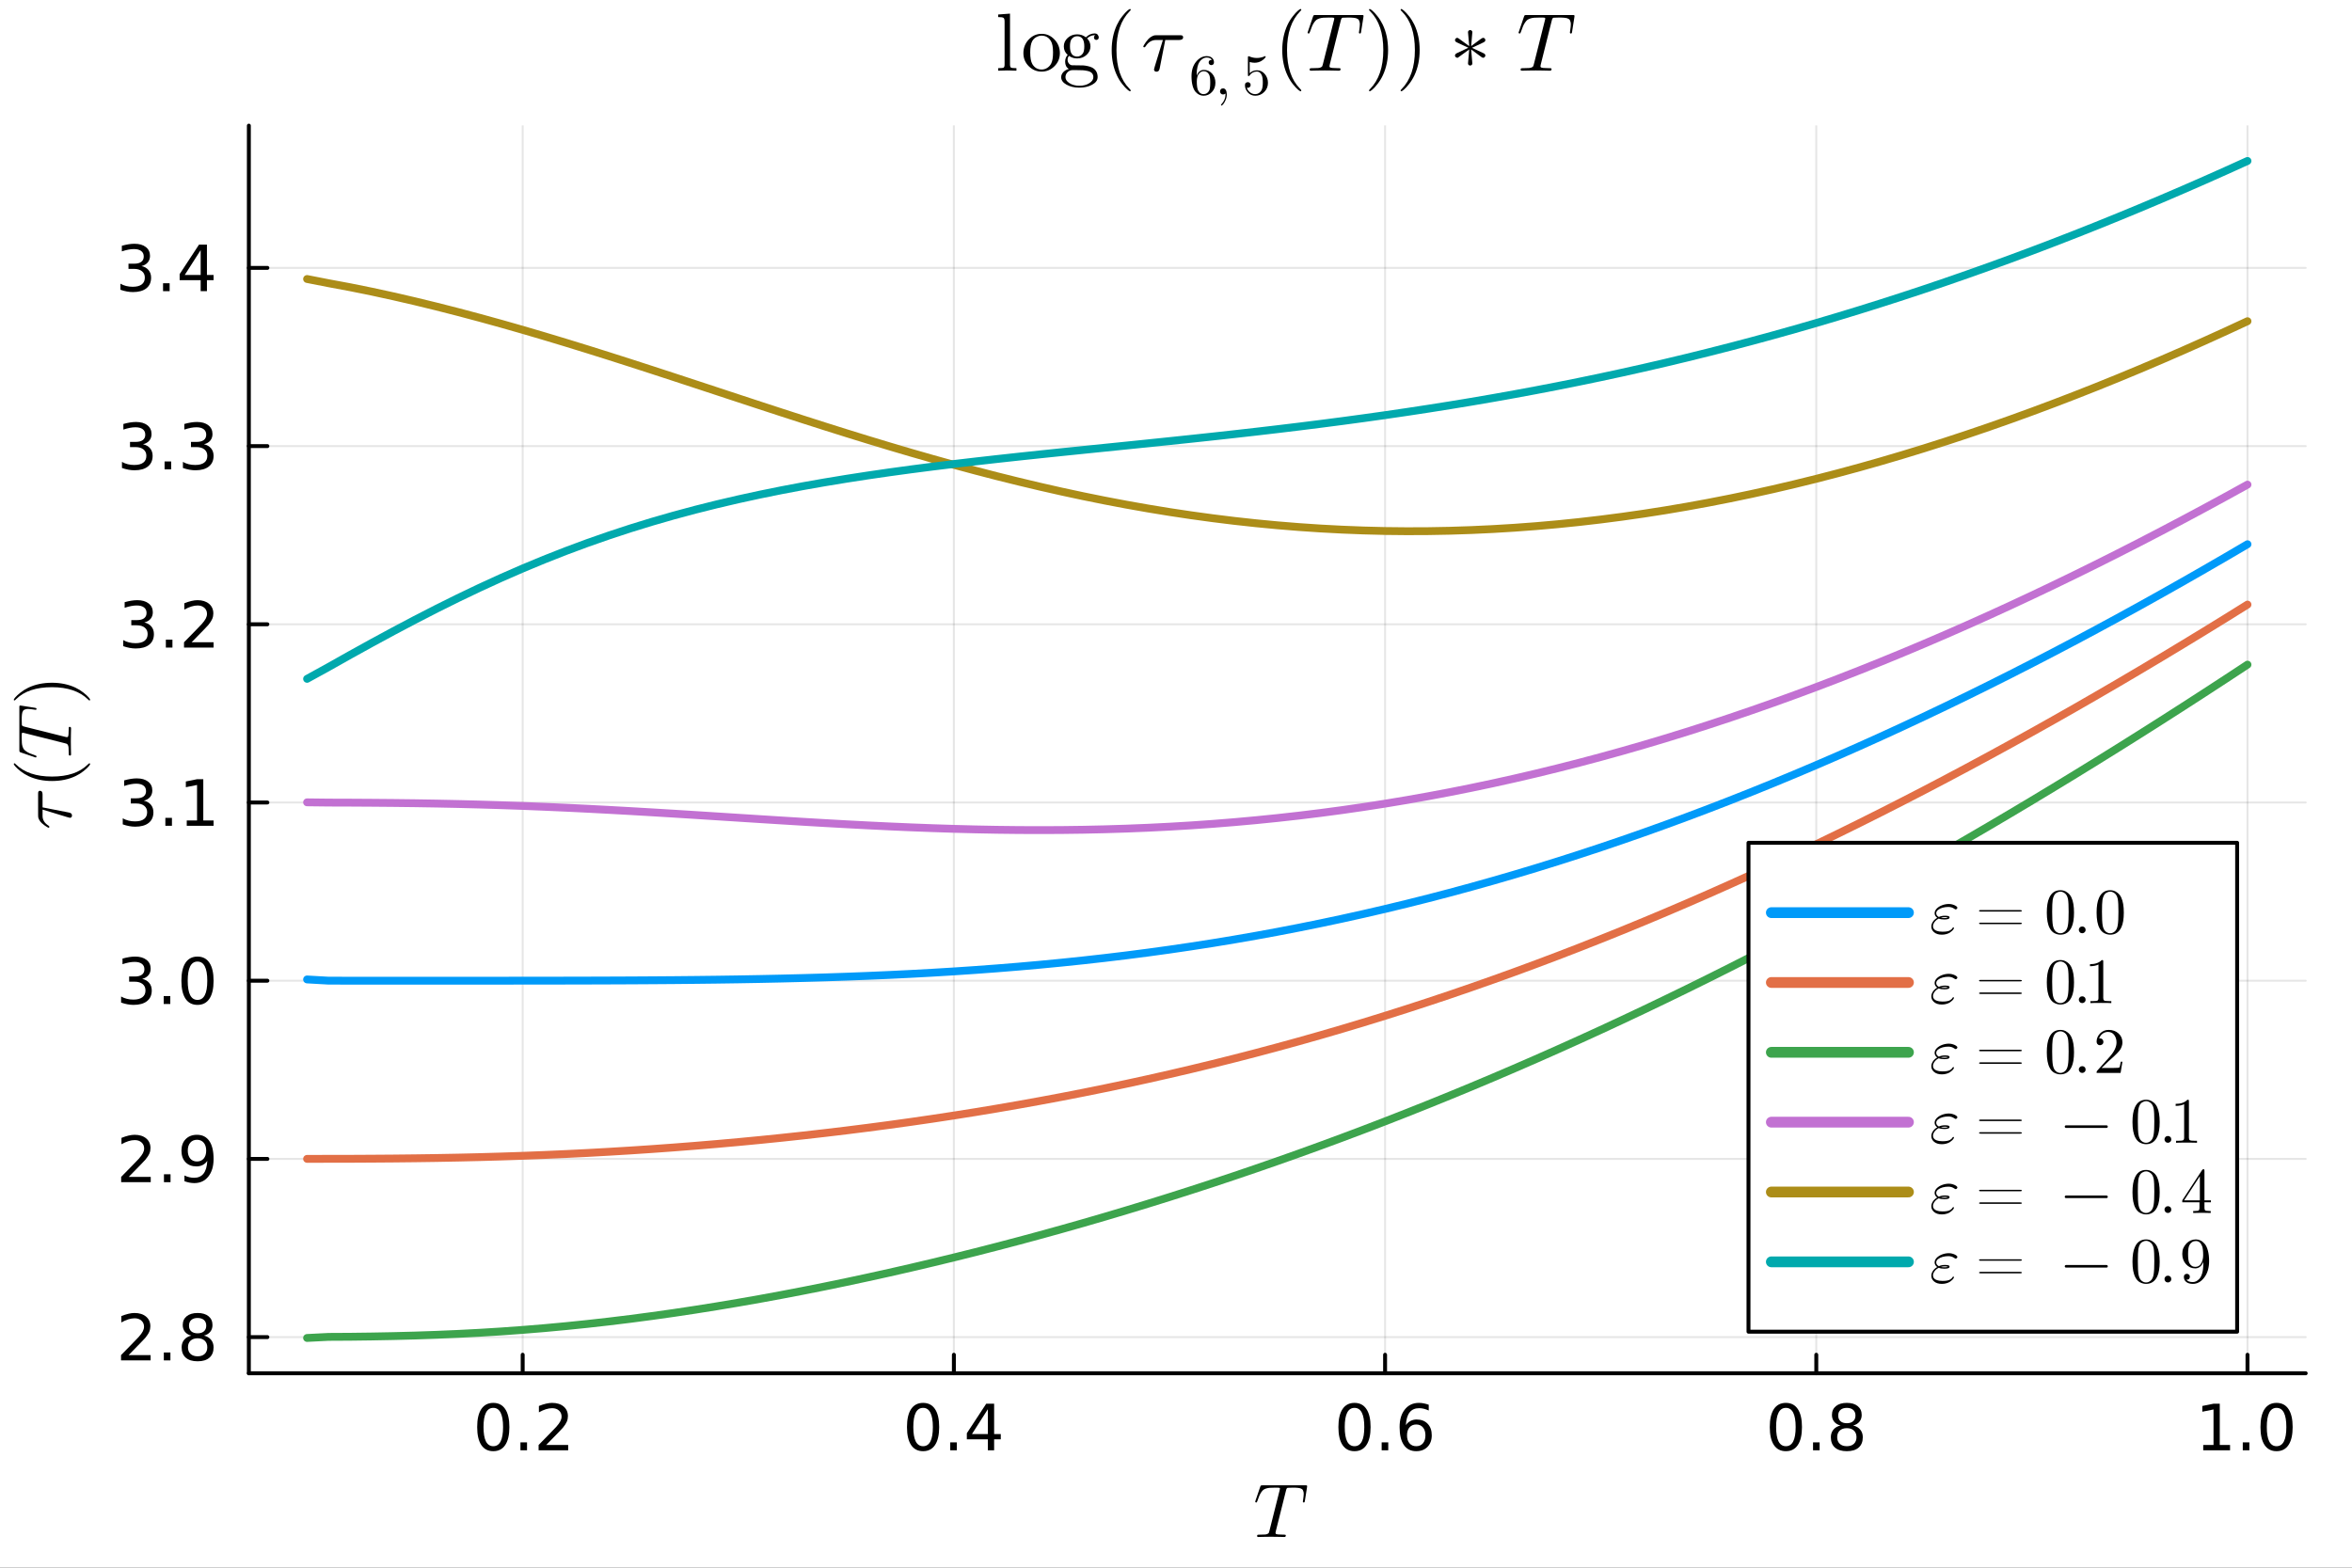 <?xml version="1.0" encoding="utf-8"?>
<svg xmlns="http://www.w3.org/2000/svg" xmlns:xlink="http://www.w3.org/1999/xlink" width="600" height="400" viewBox="0 0 2400 1600">
<rect x="0" y="0" width="2400" height="1600" fill="#333333" stroke="none"/>
<defs>
  <clipPath id="clip570">
    <rect x="0" y="0" width="2400" height="1600"/>
  </clipPath>
</defs>
<path clip-path="url(#clip570)" d="M0 1600 L2400 1600 L2400 0 L0 0  Z" fill="#ffffff" fill-rule="evenodd" fill-opacity="1"/>
<defs>
  <clipPath id="clip571">
    <rect x="480" y="0" width="1681" height="1600"/>
  </clipPath>
</defs>
<path clip-path="url(#clip570)" d="M253.94 1401.58 L2352.76 1401.58 L2352.76 128.228 L253.94 128.228  Z" fill="#ffffff" fill-rule="evenodd" fill-opacity="1"/>
<defs>
  <clipPath id="clip572">
    <rect x="253" y="128" width="2100" height="1274"/>
  </clipPath>
</defs>
<polyline clip-path="url(#clip572)" style="stroke:#000000; stroke-linecap:round; stroke-linejoin:round; stroke-width:2; stroke-opacity:0.1; fill:none" points="533.342,1401.58 533.342,128.228 "/>
<polyline clip-path="url(#clip572)" style="stroke:#000000; stroke-linecap:round; stroke-linejoin:round; stroke-width:2; stroke-opacity:0.1; fill:none" points="973.346,1401.58 973.346,128.228 "/>
<polyline clip-path="url(#clip572)" style="stroke:#000000; stroke-linecap:round; stroke-linejoin:round; stroke-width:2; stroke-opacity:0.1; fill:none" points="1413.35,1401.58 1413.35,128.228 "/>
<polyline clip-path="url(#clip572)" style="stroke:#000000; stroke-linecap:round; stroke-linejoin:round; stroke-width:2; stroke-opacity:0.1; fill:none" points="1853.35,1401.58 1853.35,128.228 "/>
<polyline clip-path="url(#clip572)" style="stroke:#000000; stroke-linecap:round; stroke-linejoin:round; stroke-width:2; stroke-opacity:0.1; fill:none" points="2293.36,1401.58 2293.36,128.228 "/>
<polyline clip-path="url(#clip572)" style="stroke:#000000; stroke-linecap:round; stroke-linejoin:round; stroke-width:2; stroke-opacity:0.1; fill:none" points="253.94,1364.67 2352.76,1364.67 "/>
<polyline clip-path="url(#clip572)" style="stroke:#000000; stroke-linecap:round; stroke-linejoin:round; stroke-width:2; stroke-opacity:0.1; fill:none" points="253.94,1182.79 2352.76,1182.79 "/>
<polyline clip-path="url(#clip572)" style="stroke:#000000; stroke-linecap:round; stroke-linejoin:round; stroke-width:2; stroke-opacity:0.1; fill:none" points="253.94,1000.92 2352.76,1000.92 "/>
<polyline clip-path="url(#clip572)" style="stroke:#000000; stroke-linecap:round; stroke-linejoin:round; stroke-width:2; stroke-opacity:0.1; fill:none" points="253.94,819.041 2352.76,819.041 "/>
<polyline clip-path="url(#clip572)" style="stroke:#000000; stroke-linecap:round; stroke-linejoin:round; stroke-width:2; stroke-opacity:0.1; fill:none" points="253.94,637.165 2352.76,637.165 "/>
<polyline clip-path="url(#clip572)" style="stroke:#000000; stroke-linecap:round; stroke-linejoin:round; stroke-width:2; stroke-opacity:0.1; fill:none" points="253.94,455.288 2352.76,455.288 "/>
<polyline clip-path="url(#clip572)" style="stroke:#000000; stroke-linecap:round; stroke-linejoin:round; stroke-width:2; stroke-opacity:0.1; fill:none" points="253.94,273.412 2352.76,273.412 "/>
<polyline clip-path="url(#clip570)" style="stroke:#000000; stroke-linecap:round; stroke-linejoin:round; stroke-width:4; stroke-opacity:1; fill:none" points="253.94,1401.58 2352.76,1401.58 "/>
<polyline clip-path="url(#clip570)" style="stroke:#000000; stroke-linecap:round; stroke-linejoin:round; stroke-width:4; stroke-opacity:1; fill:none" points="533.342,1401.58 533.342,1382.68 "/>
<polyline clip-path="url(#clip570)" style="stroke:#000000; stroke-linecap:round; stroke-linejoin:round; stroke-width:4; stroke-opacity:1; fill:none" points="973.346,1401.58 973.346,1382.68 "/>
<polyline clip-path="url(#clip570)" style="stroke:#000000; stroke-linecap:round; stroke-linejoin:round; stroke-width:4; stroke-opacity:1; fill:none" points="1413.35,1401.58 1413.35,1382.68 "/>
<polyline clip-path="url(#clip570)" style="stroke:#000000; stroke-linecap:round; stroke-linejoin:round; stroke-width:4; stroke-opacity:1; fill:none" points="1853.35,1401.58 1853.35,1382.68 "/>
<polyline clip-path="url(#clip570)" style="stroke:#000000; stroke-linecap:round; stroke-linejoin:round; stroke-width:4; stroke-opacity:1; fill:none" points="2293.36,1401.58 2293.36,1382.68 "/>
<path clip-path="url(#clip570)" d="M503.344 1436.89 Q498.379 1436.89 495.864 1441.79 Q493.382 1446.66 493.382 1456.47 Q493.382 1466.24 495.864 1471.14 Q498.379 1476.01 503.344 1476.01 Q508.341 1476.01 510.824 1471.14 Q513.338 1466.24 513.338 1456.47 Q513.338 1446.66 510.824 1441.79 Q508.341 1436.89 503.344 1436.89 M503.344 1431.8 Q511.333 1431.8 515.534 1438.13 Q519.767 1444.44 519.767 1456.47 Q519.767 1468.47 515.534 1474.8 Q511.333 1481.1 503.344 1481.1 Q495.355 1481.1 491.122 1474.8 Q486.92 1468.47 486.92 1456.47 Q486.92 1444.44 491.122 1438.13 Q495.355 1431.8 503.344 1431.8 Z" fill="#000000" fill-rule="nonzero" fill-opacity="1" /><path clip-path="url(#clip570)" d="M531.067 1472.1 L537.782 1472.1 L537.782 1480.18 L531.067 1480.18 L531.067 1472.1 Z" fill="#000000" fill-rule="nonzero" fill-opacity="1" /><path clip-path="url(#clip570)" d="M557.325 1474.77 L579.764 1474.77 L579.764 1480.18 L549.591 1480.18 L549.591 1474.77 Q553.251 1470.98 559.553 1464.62 Q565.887 1458.22 567.51 1456.37 Q570.598 1452.9 571.807 1450.52 Q573.048 1448.1 573.048 1445.77 Q573.048 1441.99 570.375 1439.6 Q567.733 1437.21 563.468 1437.21 Q560.444 1437.21 557.07 1438.26 Q553.728 1439.31 549.909 1441.44 L549.909 1434.95 Q553.792 1433.39 557.166 1432.6 Q560.54 1431.8 563.341 1431.8 Q570.725 1431.8 575.117 1435.49 Q579.51 1439.18 579.51 1445.36 Q579.51 1448.29 578.396 1450.93 Q577.313 1453.54 574.417 1457.1 Q573.621 1458.03 569.356 1462.45 Q565.091 1466.84 557.325 1474.77 Z" fill="#000000" fill-rule="nonzero" fill-opacity="1" /><path clip-path="url(#clip570)" d="M941.915 1436.89 Q936.95 1436.89 934.435 1441.79 Q931.953 1446.66 931.953 1456.47 Q931.953 1466.24 934.435 1471.14 Q936.95 1476.01 941.915 1476.01 Q946.912 1476.01 949.395 1471.14 Q951.909 1466.24 951.909 1456.47 Q951.909 1446.66 949.395 1441.79 Q946.912 1436.89 941.915 1436.89 M941.915 1431.8 Q949.904 1431.8 954.105 1438.13 Q958.338 1444.44 958.338 1456.47 Q958.338 1468.47 954.105 1474.8 Q949.904 1481.1 941.915 1481.1 Q933.926 1481.1 929.693 1474.8 Q925.491 1468.47 925.491 1456.47 Q925.491 1444.44 929.693 1438.13 Q933.926 1431.8 941.915 1431.8 Z" fill="#000000" fill-rule="nonzero" fill-opacity="1" /><path clip-path="url(#clip570)" d="M969.638 1472.1 L976.353 1472.1 L976.353 1480.18 L969.638 1480.18 L969.638 1472.1 Z" fill="#000000" fill-rule="nonzero" fill-opacity="1" /><path clip-path="url(#clip570)" d="M1008.02 1438.26 L991.79 1463.63 L1008.02 1463.63 L1008.02 1438.26 M1006.34 1432.66 L1014.42 1432.66 L1014.42 1463.63 L1021.2 1463.63 L1021.2 1468.98 L1014.42 1468.98 L1014.42 1480.18 L1008.02 1480.18 L1008.02 1468.98 L986.57 1468.98 L986.57 1462.77 L1006.34 1432.66 Z" fill="#000000" fill-rule="nonzero" fill-opacity="1" /><path clip-path="url(#clip570)" d="M1382.14 1436.89 Q1377.18 1436.89 1374.66 1441.79 Q1372.18 1446.66 1372.18 1456.47 Q1372.18 1466.24 1374.66 1471.14 Q1377.18 1476.01 1382.14 1476.01 Q1387.14 1476.01 1389.62 1471.14 Q1392.14 1466.24 1392.14 1456.47 Q1392.14 1446.66 1389.62 1441.79 Q1387.14 1436.89 1382.14 1436.89 M1382.14 1431.8 Q1390.13 1431.8 1394.33 1438.13 Q1398.56 1444.44 1398.56 1456.47 Q1398.56 1468.47 1394.33 1474.8 Q1390.13 1481.1 1382.14 1481.1 Q1374.15 1481.1 1369.92 1474.8 Q1365.72 1468.47 1365.72 1456.47 Q1365.72 1444.44 1369.92 1438.13 Q1374.15 1431.8 1382.14 1431.8 Z" fill="#000000" fill-rule="nonzero" fill-opacity="1" /><path clip-path="url(#clip570)" d="M1409.86 1472.1 L1416.58 1472.1 L1416.58 1480.18 L1409.86 1480.18 L1409.86 1472.1 Z" fill="#000000" fill-rule="nonzero" fill-opacity="1" /><path clip-path="url(#clip570)" d="M1445.13 1453.86 Q1440.8 1453.86 1438.25 1456.82 Q1435.74 1459.78 1435.74 1464.93 Q1435.74 1470.06 1438.25 1473.05 Q1440.8 1476.01 1445.13 1476.01 Q1449.46 1476.01 1451.97 1473.05 Q1454.52 1470.06 1454.52 1464.93 Q1454.52 1459.78 1451.97 1456.82 Q1449.46 1453.86 1445.13 1453.86 M1457.89 1433.71 L1457.89 1439.57 Q1455.47 1438.42 1452.99 1437.82 Q1450.54 1437.21 1448.12 1437.21 Q1441.76 1437.21 1438.38 1441.51 Q1435.04 1445.81 1434.56 1454.49 Q1436.44 1451.73 1439.27 1450.26 Q1442.11 1448.77 1445.51 1448.77 Q1452.67 1448.77 1456.81 1453.13 Q1460.98 1457.45 1460.98 1464.93 Q1460.98 1472.25 1456.65 1476.68 Q1452.32 1481.1 1445.13 1481.1 Q1436.89 1481.1 1432.53 1474.8 Q1428.17 1468.47 1428.17 1456.47 Q1428.17 1445.2 1433.51 1438.52 Q1438.86 1431.8 1447.87 1431.8 Q1450.29 1431.8 1452.74 1432.28 Q1455.22 1432.76 1457.89 1433.71 Z" fill="#000000" fill-rule="nonzero" fill-opacity="1" /><path clip-path="url(#clip570)" d="M1822.32 1436.89 Q1817.35 1436.89 1814.84 1441.79 Q1812.36 1446.66 1812.36 1456.47 Q1812.36 1466.24 1814.84 1471.14 Q1817.35 1476.01 1822.32 1476.01 Q1827.32 1476.01 1829.8 1471.14 Q1832.31 1466.24 1832.31 1456.47 Q1832.31 1446.66 1829.8 1441.79 Q1827.32 1436.89 1822.32 1436.89 M1822.32 1431.8 Q1830.31 1431.8 1834.51 1438.13 Q1838.74 1444.44 1838.74 1456.47 Q1838.74 1468.47 1834.51 1474.8 Q1830.31 1481.1 1822.32 1481.1 Q1814.33 1481.1 1810.1 1474.8 Q1805.9 1468.47 1805.9 1456.47 Q1805.9 1444.44 1810.1 1438.13 Q1814.33 1431.8 1822.32 1431.8 Z" fill="#000000" fill-rule="nonzero" fill-opacity="1" /><path clip-path="url(#clip570)" d="M1850.04 1472.1 L1856.76 1472.1 L1856.76 1480.18 L1850.04 1480.18 L1850.04 1472.1 Z" fill="#000000" fill-rule="nonzero" fill-opacity="1" /><path clip-path="url(#clip570)" d="M1884.51 1457.61 Q1879.93 1457.61 1877.29 1460.06 Q1874.68 1462.52 1874.68 1466.81 Q1874.68 1471.11 1877.29 1473.56 Q1879.93 1476.01 1884.51 1476.01 Q1889.1 1476.01 1891.74 1473.56 Q1894.38 1471.08 1894.38 1466.81 Q1894.38 1462.52 1891.74 1460.06 Q1889.13 1457.61 1884.51 1457.61 M1878.08 1454.88 Q1873.95 1453.86 1871.62 1451.02 Q1869.33 1448.19 1869.33 1444.12 Q1869.33 1438.42 1873.37 1435.11 Q1877.45 1431.8 1884.51 1431.8 Q1891.61 1431.8 1895.65 1435.11 Q1899.69 1438.42 1899.69 1444.12 Q1899.69 1448.19 1897.37 1451.02 Q1895.08 1453.86 1890.97 1454.88 Q1895.62 1455.96 1898.2 1459.11 Q1900.81 1462.26 1900.81 1466.81 Q1900.81 1473.72 1896.58 1477.41 Q1892.37 1481.1 1884.51 1481.1 Q1876.65 1481.1 1872.42 1477.41 Q1868.22 1473.72 1868.22 1466.81 Q1868.22 1462.26 1870.83 1459.11 Q1873.44 1455.96 1878.08 1454.88 M1875.73 1444.72 Q1875.73 1448.41 1878.02 1450.48 Q1880.34 1452.55 1884.51 1452.55 Q1888.65 1452.55 1890.97 1450.48 Q1893.33 1448.41 1893.33 1444.72 Q1893.33 1441.03 1890.97 1438.96 Q1888.65 1436.89 1884.51 1436.89 Q1880.34 1436.89 1878.02 1438.96 Q1875.73 1441.03 1875.73 1444.72 Z" fill="#000000" fill-rule="nonzero" fill-opacity="1" /><path clip-path="url(#clip570)" d="M2248.19 1474.77 L2258.69 1474.77 L2258.69 1438.52 L2247.27 1440.81 L2247.27 1434.95 L2258.63 1432.66 L2265.06 1432.66 L2265.06 1474.77 L2275.56 1474.77 L2275.56 1480.18 L2248.19 1480.18 L2248.19 1474.77 Z" fill="#000000" fill-rule="nonzero" fill-opacity="1" /><path clip-path="url(#clip570)" d="M2288.55 1472.1 L2295.27 1472.1 L2295.27 1480.18 L2288.55 1480.18 L2288.55 1472.1 Z" fill="#000000" fill-rule="nonzero" fill-opacity="1" /><path clip-path="url(#clip570)" d="M2323.02 1436.89 Q2318.05 1436.89 2315.54 1441.79 Q2313.06 1446.66 2313.06 1456.47 Q2313.06 1466.24 2315.54 1471.14 Q2318.05 1476.01 2323.02 1476.01 Q2328.02 1476.01 2330.5 1471.14 Q2333.01 1466.24 2333.01 1456.47 Q2333.01 1446.66 2330.5 1441.79 Q2328.02 1436.89 2323.02 1436.89 M2323.02 1431.8 Q2331.01 1431.8 2335.21 1438.13 Q2339.44 1444.44 2339.44 1456.47 Q2339.44 1468.47 2335.21 1474.8 Q2331.01 1481.1 2323.02 1481.1 Q2315.03 1481.1 2310.8 1474.8 Q2306.6 1468.47 2306.6 1456.47 Q2306.6 1444.44 2310.8 1438.13 Q2315.03 1431.8 2323.02 1431.8 Z" fill="#000000" fill-rule="nonzero" fill-opacity="1" /><path clip-path="url(#clip570)" d="M1333.82 1516.76 Q1333.82 1517.49 1333.67 1518.1 L1331.54 1531.65 Q1331.43 1532.67 1331.2 1533.06 Q1331.01 1533.44 1330.4 1533.44 Q1329.45 1533.44 1329.45 1532.45 Q1329.45 1531.88 1329.68 1530.96 Q1330.32 1526.66 1330.32 1524.72 Q1330.32 1523.43 1330.06 1522.47 Q1329.83 1521.48 1329.45 1520.8 Q1329.11 1520.11 1328.31 1519.66 Q1327.51 1519.2 1326.75 1518.93 Q1325.98 1518.67 1324.61 1518.55 Q1323.24 1518.4 1322.06 1518.36 Q1320.88 1518.33 1318.94 1518.33 Q1314.72 1518.33 1314.03 1518.48 Q1313.31 1518.67 1312.93 1519.24 Q1312.59 1519.77 1312.21 1521.37 L1301.85 1562.74 L1301.55 1564.38 Q1301.55 1565.29 1302.12 1565.6 Q1302.69 1565.9 1304.44 1566.09 Q1306.95 1566.28 1309.43 1566.28 Q1309.5 1566.28 1309.66 1566.28 Q1310.49 1566.28 1310.84 1566.32 Q1311.18 1566.32 1311.52 1566.4 Q1311.86 1566.47 1311.94 1566.66 Q1312.05 1566.82 1312.05 1567.12 Q1312.05 1567.84 1311.75 1568.22 Q1311.44 1568.57 1311.14 1568.64 Q1310.87 1568.68 1310.34 1568.68 Q1309.28 1568.68 1306.99 1568.6 Q1304.71 1568.53 1303.57 1568.53 L1297.1 1568.45 L1290.47 1568.53 Q1289.45 1568.53 1287.28 1568.6 Q1285.11 1568.68 1284.08 1568.68 Q1282.75 1568.68 1282.75 1567.73 Q1282.75 1566.66 1283.24 1566.47 Q1283.77 1566.28 1286.02 1566.28 Q1289.18 1566.28 1290.89 1566.13 Q1292.6 1565.98 1293.52 1565.45 Q1294.47 1564.91 1294.74 1564.38 Q1295 1563.81 1295.31 1562.51 L1305.77 1520.91 Q1306.08 1520 1306.08 1519.28 Q1306.08 1518.9 1305.96 1518.74 Q1305.89 1518.59 1305.39 1518.48 Q1304.9 1518.33 1303.87 1518.33 L1300.83 1518.33 Q1297.7 1518.33 1295.76 1518.48 Q1293.86 1518.59 1292.03 1519.16 Q1290.24 1519.73 1289.18 1520.53 Q1288.15 1521.33 1287.01 1522.97 Q1285.87 1524.61 1285.03 1526.58 Q1284.23 1528.56 1283.09 1531.8 Q1282.71 1532.86 1282.48 1533.17 Q1282.29 1533.44 1281.76 1533.44 Q1281.38 1533.44 1281.07 1533.21 Q1280.81 1532.94 1280.81 1532.6 Q1281.19 1531.34 1281.26 1531.19 L1285.94 1517.45 Q1286.32 1516.35 1286.67 1516.16 Q1287.05 1515.93 1288.46 1515.93 L1331.69 1515.93 Q1332.38 1515.93 1332.61 1515.93 Q1332.84 1515.93 1333.22 1516 Q1333.6 1516.08 1333.71 1516.27 Q1333.82 1516.46 1333.82 1516.76 Z" fill="#000000" fill-rule="nonzero" fill-opacity="1" /><polyline clip-path="url(#clip570)" style="stroke:#000000; stroke-linecap:round; stroke-linejoin:round; stroke-width:4; stroke-opacity:1; fill:none" points="253.94,1401.58 253.94,128.228 "/>
<polyline clip-path="url(#clip570)" style="stroke:#000000; stroke-linecap:round; stroke-linejoin:round; stroke-width:4; stroke-opacity:1; fill:none" points="253.94,1364.67 272.838,1364.67 "/>
<polyline clip-path="url(#clip570)" style="stroke:#000000; stroke-linecap:round; stroke-linejoin:round; stroke-width:4; stroke-opacity:1; fill:none" points="253.94,1182.79 272.838,1182.79 "/>
<polyline clip-path="url(#clip570)" style="stroke:#000000; stroke-linecap:round; stroke-linejoin:round; stroke-width:4; stroke-opacity:1; fill:none" points="253.94,1000.92 272.838,1000.92 "/>
<polyline clip-path="url(#clip570)" style="stroke:#000000; stroke-linecap:round; stroke-linejoin:round; stroke-width:4; stroke-opacity:1; fill:none" points="253.94,819.041 272.838,819.041 "/>
<polyline clip-path="url(#clip570)" style="stroke:#000000; stroke-linecap:round; stroke-linejoin:round; stroke-width:4; stroke-opacity:1; fill:none" points="253.94,637.165 272.838,637.165 "/>
<polyline clip-path="url(#clip570)" style="stroke:#000000; stroke-linecap:round; stroke-linejoin:round; stroke-width:4; stroke-opacity:1; fill:none" points="253.94,455.288 272.838,455.288 "/>
<polyline clip-path="url(#clip570)" style="stroke:#000000; stroke-linecap:round; stroke-linejoin:round; stroke-width:4; stroke-opacity:1; fill:none" points="253.94,273.412 272.838,273.412 "/>
<path clip-path="url(#clip570)" d="M131.239 1383.02 L153.678 1383.02 L153.678 1388.43 L123.505 1388.43 L123.505 1383.02 Q127.165 1379.23 133.467 1372.87 Q139.801 1366.47 141.424 1364.62 Q144.512 1361.15 145.721 1358.77 Q146.963 1356.35 146.963 1354.02 Q146.963 1350.24 144.289 1347.85 Q141.647 1345.46 137.382 1345.46 Q134.358 1345.46 130.985 1346.51 Q127.643 1347.56 123.823 1349.7 L123.823 1343.2 Q127.706 1341.64 131.08 1340.85 Q134.454 1340.05 137.255 1340.05 Q144.639 1340.05 149.031 1343.74 Q153.424 1347.44 153.424 1353.61 Q153.424 1356.54 152.31 1359.18 Q151.228 1361.79 148.331 1365.36 Q147.535 1366.28 143.27 1370.7 Q139.005 1375.09 131.239 1383.02 Z" fill="#000000" fill-rule="nonzero" fill-opacity="1" /><path clip-path="url(#clip570)" d="M167.174 1380.35 L173.889 1380.35 L173.889 1388.43 L167.174 1388.43 L167.174 1380.35 Z" fill="#000000" fill-rule="nonzero" fill-opacity="1" /><path clip-path="url(#clip570)" d="M201.644 1365.86 Q197.061 1365.86 194.419 1368.32 Q191.809 1370.77 191.809 1375.06 Q191.809 1379.36 194.419 1381.81 Q197.061 1384.26 201.644 1384.26 Q206.227 1384.26 208.869 1381.81 Q211.511 1379.33 211.511 1375.06 Q211.511 1370.77 208.869 1368.32 Q206.259 1365.86 201.644 1365.86 M195.215 1363.13 Q191.077 1362.11 188.753 1359.28 Q186.462 1356.44 186.462 1352.37 Q186.462 1346.67 190.504 1343.36 Q194.578 1340.05 201.644 1340.05 Q208.742 1340.05 212.784 1343.36 Q216.826 1346.67 216.826 1352.37 Q216.826 1356.44 214.503 1359.28 Q212.211 1362.11 208.105 1363.13 Q212.752 1364.21 215.33 1367.36 Q217.94 1370.51 217.94 1375.06 Q217.94 1381.97 213.707 1385.66 Q209.506 1389.35 201.644 1389.35 Q193.782 1389.35 189.549 1385.66 Q185.348 1381.97 185.348 1375.06 Q185.348 1370.51 187.958 1367.36 Q190.568 1364.21 195.215 1363.13 M192.859 1352.97 Q192.859 1356.67 195.151 1358.74 Q197.474 1360.8 201.644 1360.8 Q205.782 1360.8 208.105 1358.74 Q210.46 1356.67 210.46 1352.97 Q210.46 1349.28 208.105 1347.21 Q205.782 1345.14 201.644 1345.14 Q197.474 1345.14 195.151 1347.21 Q192.859 1349.28 192.859 1352.97 Z" fill="#000000" fill-rule="nonzero" fill-opacity="1" /><path clip-path="url(#clip570)" d="M131.367 1201.14 L153.806 1201.14 L153.806 1206.55 L123.632 1206.55 L123.632 1201.14 Q127.292 1197.36 133.595 1190.99 Q139.928 1184.59 141.552 1182.75 Q144.639 1179.28 145.849 1176.89 Q147.09 1174.47 147.09 1172.15 Q147.09 1168.36 144.416 1165.97 Q141.774 1163.59 137.509 1163.59 Q134.486 1163.59 131.112 1164.64 Q127.77 1165.69 123.95 1167.82 L123.95 1161.33 Q127.834 1159.77 131.207 1158.97 Q134.581 1158.18 137.382 1158.18 Q144.766 1158.18 149.159 1161.87 Q153.551 1165.56 153.551 1171.73 Q153.551 1174.66 152.437 1177.3 Q151.355 1179.91 148.458 1183.48 Q147.663 1184.4 143.398 1188.83 Q139.133 1193.22 131.367 1201.14 Z" fill="#000000" fill-rule="nonzero" fill-opacity="1" /><path clip-path="url(#clip570)" d="M167.301 1198.47 L174.017 1198.47 L174.017 1206.55 L167.301 1206.55 L167.301 1198.47 Z" fill="#000000" fill-rule="nonzero" fill-opacity="1" /><path clip-path="url(#clip570)" d="M188.212 1205.57 L188.212 1199.71 Q190.631 1200.86 193.114 1201.46 Q195.597 1202.07 197.984 1202.07 Q204.349 1202.07 207.691 1197.8 Q211.065 1193.5 211.543 1184.78 Q209.697 1187.52 206.864 1188.99 Q204.031 1190.45 200.594 1190.45 Q193.464 1190.45 189.294 1186.15 Q185.157 1181.82 185.157 1174.34 Q185.157 1167.02 189.485 1162.6 Q193.814 1158.18 201.007 1158.18 Q209.251 1158.18 213.58 1164.51 Q217.94 1170.81 217.94 1182.84 Q217.94 1194.08 212.593 1200.79 Q207.278 1207.48 198.27 1207.48 Q195.851 1207.48 193.369 1207 Q190.886 1206.52 188.212 1205.57 M201.007 1185.42 Q205.336 1185.42 207.851 1182.46 Q210.397 1179.5 210.397 1174.34 Q210.397 1169.22 207.851 1166.26 Q205.336 1163.27 201.007 1163.27 Q196.679 1163.27 194.132 1166.26 Q191.618 1169.22 191.618 1174.34 Q191.618 1179.5 194.132 1182.46 Q196.679 1185.42 201.007 1185.42 Z" fill="#000000" fill-rule="nonzero" fill-opacity="1" /><path clip-path="url(#clip570)" d="M145.053 999.056 Q149.668 1000.04 152.246 1003.16 Q154.856 1006.28 154.856 1010.86 Q154.856 1017.9 150.018 1021.75 Q145.18 1025.6 136.268 1025.6 Q133.276 1025.6 130.093 1025 Q126.942 1024.42 123.569 1023.25 L123.569 1017.04 Q126.242 1018.6 129.425 1019.39 Q132.608 1020.19 136.077 1020.19 Q142.125 1020.19 145.276 1017.8 Q148.458 1015.42 148.458 1010.86 Q148.458 1006.66 145.498 1004.31 Q142.57 1001.92 137.318 1001.92 L131.78 1001.92 L131.78 996.637 L137.573 996.637 Q142.316 996.637 144.83 994.759 Q147.344 992.849 147.344 989.285 Q147.344 985.624 144.735 983.683 Q142.156 981.709 137.318 981.709 Q134.677 981.709 131.653 982.282 Q128.629 982.855 125.001 984.065 L125.001 978.336 Q128.661 977.317 131.844 976.808 Q135.059 976.299 137.891 976.299 Q145.212 976.299 149.477 979.641 Q153.742 982.951 153.742 988.616 Q153.742 992.563 151.482 995.3 Q149.222 998.006 145.053 999.056 Z" fill="#000000" fill-rule="nonzero" fill-opacity="1" /><path clip-path="url(#clip570)" d="M167.046 1016.59 L173.762 1016.59 L173.762 1024.68 L167.046 1024.68 L167.046 1016.59 Z" fill="#000000" fill-rule="nonzero" fill-opacity="1" /><path clip-path="url(#clip570)" d="M201.517 981.391 Q196.551 981.391 194.037 986.293 Q191.554 991.163 191.554 1000.97 Q191.554 1010.74 194.037 1015.64 Q196.551 1020.51 201.517 1020.51 Q206.514 1020.51 208.996 1015.64 Q211.511 1010.74 211.511 1000.97 Q211.511 991.163 208.996 986.293 Q206.514 981.391 201.517 981.391 M201.517 976.299 Q209.506 976.299 213.707 982.632 Q217.94 988.935 217.94 1000.97 Q217.94 1012.97 213.707 1019.3 Q209.506 1025.6 201.517 1025.6 Q193.528 1025.6 189.294 1019.3 Q185.093 1012.97 185.093 1000.97 Q185.093 988.935 189.294 982.632 Q193.528 976.299 201.517 976.299 Z" fill="#000000" fill-rule="nonzero" fill-opacity="1" /><path clip-path="url(#clip570)" d="M146.74 817.179 Q151.355 818.166 153.933 821.285 Q156.543 824.405 156.543 828.988 Q156.543 836.022 151.705 839.873 Q146.867 843.724 137.955 843.724 Q134.963 843.724 131.78 843.12 Q128.629 842.547 125.255 841.369 L125.255 835.163 Q127.929 836.722 131.112 837.518 Q134.295 838.314 137.764 838.314 Q143.812 838.314 146.963 835.926 Q150.145 833.539 150.145 828.988 Q150.145 824.786 147.185 822.431 Q144.257 820.044 139.005 820.044 L133.467 820.044 L133.467 814.76 L139.26 814.76 Q144.002 814.76 146.517 812.883 Q149.031 810.973 149.031 807.408 Q149.031 803.748 146.421 801.806 Q143.843 799.833 139.005 799.833 Q136.364 799.833 133.34 800.406 Q130.316 800.979 126.688 802.188 L126.688 796.459 Q130.348 795.441 133.531 794.931 Q136.746 794.422 139.578 794.422 Q146.899 794.422 151.164 797.764 Q155.429 801.074 155.429 806.74 Q155.429 810.686 153.169 813.424 Q150.909 816.129 146.74 817.179 Z" fill="#000000" fill-rule="nonzero" fill-opacity="1" /><path clip-path="url(#clip570)" d="M168.733 834.717 L175.449 834.717 L175.449 842.801 L168.733 842.801 L168.733 834.717 Z" fill="#000000" fill-rule="nonzero" fill-opacity="1" /><path clip-path="url(#clip570)" d="M190.568 837.391 L201.071 837.391 L201.071 801.138 L189.645 803.43 L189.645 797.573 L201.007 795.281 L207.437 795.281 L207.437 837.391 L217.94 837.391 L217.94 842.801 L190.568 842.801 L190.568 837.391 Z" fill="#000000" fill-rule="nonzero" fill-opacity="1" /><path clip-path="url(#clip570)" d="M147.249 635.303 Q151.864 636.29 154.442 639.409 Q157.052 642.528 157.052 647.111 Q157.052 654.145 152.214 657.997 Q147.376 661.848 138.464 661.848 Q135.472 661.848 132.29 661.243 Q129.139 660.67 125.765 659.493 L125.765 653.286 Q128.438 654.846 131.621 655.641 Q134.804 656.437 138.273 656.437 Q144.321 656.437 147.472 654.05 Q150.655 651.663 150.655 647.111 Q150.655 642.91 147.695 640.555 Q144.766 638.167 139.515 638.167 L133.976 638.167 L133.976 632.884 L139.769 632.884 Q144.512 632.884 147.026 631.006 Q149.541 629.096 149.541 625.531 Q149.541 621.871 146.931 619.93 Q144.353 617.956 139.515 617.956 Q136.873 617.956 133.849 618.529 Q130.825 619.102 127.197 620.312 L127.197 614.582 Q130.857 613.564 134.04 613.055 Q137.255 612.545 140.088 612.545 Q147.408 612.545 151.673 615.887 Q155.938 619.198 155.938 624.863 Q155.938 628.81 153.678 631.547 Q151.419 634.253 147.249 635.303 Z" fill="#000000" fill-rule="nonzero" fill-opacity="1" /><path clip-path="url(#clip570)" d="M169.243 652.84 L175.958 652.84 L175.958 660.925 L169.243 660.925 L169.243 652.84 Z" fill="#000000" fill-rule="nonzero" fill-opacity="1" /><path clip-path="url(#clip570)" d="M195.501 655.514 L217.94 655.514 L217.94 660.925 L187.767 660.925 L187.767 655.514 Q191.427 651.726 197.729 645.361 Q204.063 638.963 205.686 637.117 Q208.774 633.648 209.983 631.261 Q211.224 628.842 211.224 626.518 Q211.224 622.731 208.551 620.343 Q205.909 617.956 201.644 617.956 Q198.62 617.956 195.246 619.007 Q191.904 620.057 188.085 622.189 L188.085 615.696 Q191.968 614.137 195.342 613.341 Q198.716 612.545 201.517 612.545 Q208.901 612.545 213.293 616.238 Q217.686 619.93 217.686 626.104 Q217.686 629.033 216.572 631.674 Q215.489 634.284 212.593 637.849 Q211.797 638.772 207.532 643.196 Q203.267 647.589 195.501 655.514 Z" fill="#000000" fill-rule="nonzero" fill-opacity="1" /><path clip-path="url(#clip570)" d="M145.944 453.426 Q150.559 454.413 153.137 457.532 Q155.747 460.651 155.747 465.235 Q155.747 472.269 150.909 476.12 Q146.071 479.971 137.159 479.971 Q134.167 479.971 130.985 479.367 Q127.834 478.794 124.46 477.616 L124.46 471.409 Q127.133 472.969 130.316 473.765 Q133.499 474.56 136.968 474.56 Q143.016 474.56 146.167 472.173 Q149.35 469.786 149.35 465.235 Q149.35 461.033 146.39 458.678 Q143.461 456.291 138.21 456.291 L132.672 456.291 L132.672 451.007 L138.464 451.007 Q143.207 451.007 145.721 449.129 Q148.236 447.22 148.236 443.655 Q148.236 439.995 145.626 438.053 Q143.048 436.08 138.21 436.08 Q135.568 436.08 132.544 436.653 Q129.52 437.226 125.892 438.435 L125.892 432.706 Q129.552 431.687 132.735 431.178 Q135.95 430.669 138.783 430.669 Q146.103 430.669 150.368 434.011 Q154.633 437.321 154.633 442.987 Q154.633 446.933 152.373 449.671 Q150.114 452.376 145.944 453.426 Z" fill="#000000" fill-rule="nonzero" fill-opacity="1" /><path clip-path="url(#clip570)" d="M167.938 470.964 L174.653 470.964 L174.653 479.048 L167.938 479.048 L167.938 470.964 Z" fill="#000000" fill-rule="nonzero" fill-opacity="1" /><path clip-path="url(#clip570)" d="M208.137 453.426 Q212.752 454.413 215.33 457.532 Q217.94 460.651 217.94 465.235 Q217.94 472.269 213.102 476.12 Q208.264 479.971 199.352 479.971 Q196.36 479.971 193.178 479.367 Q190.027 478.794 186.653 477.616 L186.653 471.409 Q189.326 472.969 192.509 473.765 Q195.692 474.56 199.161 474.56 Q205.209 474.56 208.36 472.173 Q211.543 469.786 211.543 465.235 Q211.543 461.033 208.583 458.678 Q205.654 456.291 200.403 456.291 L194.864 456.291 L194.864 451.007 L200.657 451.007 Q205.4 451.007 207.914 449.129 Q210.429 447.22 210.429 443.655 Q210.429 439.995 207.819 438.053 Q205.241 436.08 200.403 436.08 Q197.761 436.08 194.737 436.653 Q191.713 437.226 188.085 438.435 L188.085 432.706 Q191.745 431.687 194.928 431.178 Q198.143 430.669 200.976 430.669 Q208.296 430.669 212.561 434.011 Q216.826 437.321 216.826 442.987 Q216.826 446.933 214.566 449.671 Q212.307 452.376 208.137 453.426 Z" fill="#000000" fill-rule="nonzero" fill-opacity="1" /><path clip-path="url(#clip570)" d="M144.384 271.55 Q149 272.536 151.578 275.656 Q154.188 278.775 154.188 283.358 Q154.188 290.392 149.35 294.243 Q144.512 298.095 135.6 298.095 Q132.608 298.095 129.425 297.49 Q126.274 296.917 122.9 295.739 L122.9 289.533 Q125.574 291.092 128.757 291.888 Q131.939 292.684 135.409 292.684 Q141.456 292.684 144.607 290.297 Q147.79 287.91 147.79 283.358 Q147.79 279.157 144.83 276.801 Q141.902 274.414 136.65 274.414 L131.112 274.414 L131.112 269.131 L136.905 269.131 Q141.647 269.131 144.162 267.253 Q146.676 265.343 146.676 261.778 Q146.676 258.118 144.066 256.177 Q141.488 254.203 136.65 254.203 Q134.008 254.203 130.985 254.776 Q127.961 255.349 124.332 256.558 L124.332 250.829 Q127.993 249.811 131.176 249.302 Q134.39 248.792 137.223 248.792 Q144.544 248.792 148.809 252.134 Q153.074 255.444 153.074 261.11 Q153.074 265.057 150.814 267.794 Q148.554 270.499 144.384 271.55 Z" fill="#000000" fill-rule="nonzero" fill-opacity="1" /><path clip-path="url(#clip570)" d="M166.378 289.087 L173.094 289.087 L173.094 297.172 L166.378 297.172 L166.378 289.087 Z" fill="#000000" fill-rule="nonzero" fill-opacity="1" /><path clip-path="url(#clip570)" d="M204.763 255.253 L188.531 280.621 L204.763 280.621 L204.763 255.253 M203.076 249.652 L211.161 249.652 L211.161 280.621 L217.94 280.621 L217.94 285.968 L211.161 285.968 L211.161 297.172 L204.763 297.172 L204.763 285.968 L183.311 285.968 L183.311 279.761 L203.076 249.652 Z" fill="#000000" fill-rule="nonzero" fill-opacity="1" /><path clip-path="url(#clip570)" d="M40.766 807.08 Q43.43 807.08 43.43 810.924 L43.43 824.017 L70.111 829.231 Q70.796 829.346 71.177 829.498 Q71.557 829.612 72.204 829.955 Q72.813 830.259 73.118 830.906 Q73.46 831.515 73.46 832.429 Q73.46 833.57 72.775 834.141 Q72.128 834.674 71.329 834.674 Q70.834 834.674 68.474 833.913 L43.43 826.263 L43.43 832.733 Q43.43 838.823 49.444 842.629 Q50.243 843.238 50.319 843.581 Q50.357 843.733 50.357 843.885 Q50.357 844.304 50.167 844.57 Q49.977 844.799 49.786 844.799 L49.596 844.837 Q49.329 844.837 48.264 844.228 Q47.16 843.581 45.523 842.439 Q43.887 841.259 42.593 840.079 Q40.918 838.518 40.042 836.768 Q39.129 835.017 39.015 834.141 Q38.901 833.228 38.901 832.048 L38.901 810.201 Q38.901 809.211 38.977 808.678 Q39.015 808.145 39.471 807.612 Q39.89 807.08 40.766 807.08 Z" fill="#000000" fill-rule="nonzero" fill-opacity="1" /><path clip-path="url(#clip570)" d="M53.021 797.096 Q39.852 797.096 29.233 792.186 Q24.78 790.092 21.05 787.162 Q17.32 784.231 15.683 782.29 Q14.046 780.349 14.046 779.816 Q14.046 779.054 14.808 779.016 Q15.188 779.016 16.14 780.044 Q28.928 792.604 53.021 792.566 Q77.19 792.566 89.484 780.349 Q90.816 779.016 91.235 779.016 Q91.996 779.016 91.996 779.816 Q91.996 780.349 90.436 782.214 Q88.875 784.079 85.297 786.971 Q81.72 789.864 77.343 791.957 Q66.724 797.096 53.021 797.096 Z" fill="#000000" fill-rule="nonzero" fill-opacity="1" /><path clip-path="url(#clip570)" d="M20.593 720.073 Q21.316 720.073 21.925 720.225 L35.475 722.356 Q36.503 722.471 36.883 722.699 Q37.264 722.889 37.264 723.498 Q37.264 724.45 36.274 724.45 Q35.703 724.45 34.79 724.221 Q30.489 723.574 28.548 723.574 Q27.254 723.574 26.302 723.841 Q25.313 724.069 24.628 724.45 Q23.942 724.792 23.486 725.592 Q23.029 726.391 22.762 727.152 Q22.496 727.913 22.382 729.284 Q22.23 730.654 22.192 731.834 Q22.154 733.014 22.154 734.955 Q22.154 739.18 22.306 739.865 Q22.496 740.588 23.067 740.968 Q23.6 741.311 25.198 741.692 L66.571 752.044 L68.208 752.349 Q69.121 752.349 69.426 751.778 Q69.73 751.207 69.921 749.456 Q70.111 746.944 70.111 744.47 Q70.111 744.394 70.111 744.242 Q70.111 743.404 70.149 743.062 Q70.149 742.719 70.225 742.377 Q70.301 742.034 70.492 741.958 Q70.644 741.844 70.948 741.844 Q71.671 741.844 72.052 742.148 Q72.395 742.453 72.471 742.757 Q72.509 743.024 72.509 743.557 Q72.509 744.622 72.433 746.906 Q72.357 749.19 72.357 750.332 L72.281 756.802 L72.357 763.425 Q72.357 764.452 72.433 766.622 Q72.509 768.791 72.509 769.819 Q72.509 771.151 71.557 771.151 Q70.492 771.151 70.301 770.656 Q70.111 770.124 70.111 767.878 Q70.111 764.719 69.959 763.006 Q69.806 761.293 69.274 760.38 Q68.741 759.428 68.208 759.162 Q67.637 758.895 66.343 758.591 L24.742 748.124 Q23.828 747.82 23.105 747.82 Q22.724 747.82 22.572 747.934 Q22.42 748.01 22.306 748.505 Q22.154 748.999 22.154 750.027 L22.154 753.072 Q22.154 756.193 22.306 758.134 Q22.42 760.037 22.991 761.864 Q23.562 763.653 24.361 764.719 Q25.16 765.746 26.797 766.888 Q28.434 768.03 30.413 768.868 Q32.392 769.667 35.627 770.809 Q36.693 771.189 36.998 771.418 Q37.264 771.608 37.264 772.141 Q37.264 772.521 37.036 772.826 Q36.769 773.092 36.427 773.092 Q35.17 772.712 35.018 772.636 L21.278 767.954 Q20.174 767.573 19.984 767.231 Q19.756 766.85 19.756 765.442 L19.756 722.204 Q19.756 721.519 19.756 721.291 Q19.756 721.062 19.832 720.682 Q19.908 720.301 20.098 720.187 Q20.288 720.073 20.593 720.073 Z" fill="#000000" fill-rule="nonzero" fill-opacity="1" /><path clip-path="url(#clip570)" d="M91.235 714.903 Q90.855 714.903 89.903 713.913 Q77.114 701.353 53.021 701.353 Q28.852 701.353 16.635 713.419 Q15.226 714.903 14.808 714.903 Q14.046 714.903 14.046 714.142 Q14.046 713.609 15.607 711.744 Q17.168 709.841 20.745 706.986 Q24.323 704.093 28.7 701.962 Q39.319 696.824 53.021 696.824 Q66.191 696.824 76.81 701.734 Q81.263 703.827 84.993 706.758 Q88.723 709.688 90.36 711.63 Q91.996 713.571 91.996 714.142 Q91.996 714.903 91.235 714.903 Z" fill="#000000" fill-rule="nonzero" fill-opacity="1" /><path clip-path="url(#clip570)" d="M1018.57 72.145 L1018.57 69.562 Q1023.04 69.562 1024.06 69.03 Q1025.09 68.456 1025.09 65.751 L1025.09 22.097 Q1025.09 18.982 1023.98 18.203 Q1022.92 17.424 1018.57 17.424 L1018.57 14.801 L1030.62 13.899 L1030.62 65.751 Q1030.62 68.456 1031.69 69.03 Q1032.75 69.562 1037.18 69.562 L1037.18 72.145 Q1036.16 72.145 1034.02 72.063 Q1031.89 71.981 1030.34 71.94 Q1028.78 71.899 1027.88 71.899 Q1026.89 71.899 1018.57 72.145 Z" fill="#000000" fill-rule="nonzero" fill-opacity="1" /><path clip-path="url(#clip570)" d="M1049.81 67.636 Q1044.28 62.143 1044.28 54.191 Q1044.28 46.199 1049.69 40.378 Q1055.14 34.517 1062.93 34.517 Q1070.55 34.517 1076 40.337 Q1081.5 46.117 1081.5 54.191 Q1081.5 62.102 1075.96 67.595 Q1070.47 73.088 1062.85 73.088 Q1055.39 73.088 1049.81 67.636 M1051.25 53.495 Q1051.25 61.652 1053.38 65.341 Q1056.66 70.956 1062.93 70.956 Q1066.04 70.956 1068.62 69.276 Q1071.25 67.595 1072.68 64.767 Q1074.53 61.078 1074.53 53.495 Q1074.53 45.42 1072.31 41.854 Q1069.03 36.402 1062.85 36.402 Q1060.14 36.402 1057.48 37.837 Q1054.85 39.23 1053.25 42.018 Q1051.25 45.707 1051.25 53.495 Z" fill="#000000" fill-rule="nonzero" fill-opacity="1" /><path clip-path="url(#clip570)" d="M1082.82 78.785 Q1082.82 76.08 1084.87 73.743 Q1086.96 71.407 1090.57 70.382 Q1086.88 68.046 1086.88 62.922 Q1086.88 58.987 1089.46 55.954 Q1085.53 52.675 1085.53 47.305 Q1085.53 42.346 1089.46 38.698 Q1093.4 35.05 1099.14 35.05 Q1104.18 35.05 1108.03 38.083 Q1112.05 34.148 1116.93 34.107 Q1119.1 34.107 1120.12 35.459 Q1121.19 36.812 1121.19 38.247 Q1121.19 39.517 1120.37 40.132 Q1119.59 40.747 1118.77 40.747 Q1117.75 40.747 1117.01 40.091 Q1116.31 39.394 1116.31 38.329 Q1116.31 36.566 1117.66 36.033 Q1117.42 35.951 1116.84 35.951 Q1112.75 35.951 1109.26 39.23 Q1112.7 42.428 1112.7 47.387 Q1112.7 52.347 1108.77 55.995 Q1104.83 59.643 1099.14 59.643 Q1094.42 59.643 1090.82 57.02 Q1089.38 58.7 1089.38 60.996 Q1089.38 63.086 1090.65 64.726 Q1091.92 66.365 1093.85 66.611 Q1094.42 66.693 1100.12 66.693 Q1103.48 66.693 1105.33 66.775 Q1107.17 66.857 1109.79 67.431 Q1112.46 67.964 1114.55 69.03 Q1120 72.063 1120.04 78.621 Q1120.04 83.417 1114.51 86.409 Q1109.02 89.442 1101.39 89.442 Q1093.69 89.442 1088.23 86.368 Q1082.82 83.335 1082.82 78.785 M1087.21 78.785 Q1087.21 82.228 1091.27 84.852 Q1095.33 87.516 1101.47 87.516 Q1107.5 87.516 1111.56 84.892 Q1115.66 82.31 1115.66 78.785 Q1115.66 76.285 1114.22 74.686 Q1112.79 73.088 1109.84 72.432 Q1106.93 71.817 1104.88 71.694 Q1102.83 71.571 1099.06 71.571 L1094.1 71.571 Q1091.23 71.735 1089.22 73.825 Q1087.21 75.916 1087.21 78.785 M1091.8 47.387 Q1091.8 57.717 1099.14 57.717 Q1102.83 57.717 1105.08 54.355 Q1106.43 52.101 1106.43 47.305 Q1106.43 36.976 1099.14 36.976 Q1095.45 36.976 1093.15 40.337 Q1091.8 42.592 1091.8 47.387 Z" fill="#000000" fill-rule="nonzero" fill-opacity="1" /><path clip-path="url(#clip570)" d="M1134.38 51.158 Q1134.38 36.976 1139.66 25.54 Q1141.92 20.744 1145.07 16.727 Q1148.23 12.71 1150.32 10.948 Q1152.41 9.185 1152.98 9.185 Q1153.8 9.185 1153.85 10.005 Q1153.85 10.415 1152.74 11.44 Q1139.21 25.212 1139.25 51.158 Q1139.25 77.186 1152.41 90.426 Q1153.85 91.861 1153.85 92.311 Q1153.85 93.131 1152.98 93.131 Q1152.41 93.131 1150.4 91.451 Q1148.39 89.77 1145.28 85.917 Q1142.16 82.064 1139.91 77.35 Q1134.38 65.914 1134.38 51.158 Z" fill="#000000" fill-rule="nonzero" fill-opacity="1" /><path clip-path="url(#clip570)" d="M1207.27 37.96 Q1207.27 40.829 1203.13 40.829 L1189.03 40.829 L1183.41 69.562 Q1183.29 70.3 1183.13 70.71 Q1183 71.12 1182.64 71.817 Q1182.31 72.473 1181.61 72.801 Q1180.96 73.169 1179.97 73.169 Q1178.74 73.169 1178.13 72.432 Q1177.55 71.735 1177.55 70.874 Q1177.55 70.341 1178.37 67.8 L1186.61 40.829 L1179.64 40.829 Q1173.09 40.829 1168.99 47.305 Q1168.33 48.166 1167.96 48.248 Q1167.8 48.289 1167.63 48.289 Q1167.18 48.289 1166.9 48.084 Q1166.65 47.879 1166.65 47.674 L1166.61 47.469 Q1166.61 47.182 1167.26 46.035 Q1167.96 44.846 1169.19 43.083 Q1170.46 41.321 1171.73 39.927 Q1173.41 38.124 1175.3 37.181 Q1177.18 36.197 1178.13 36.074 Q1179.11 35.951 1180.38 35.951 L1203.91 35.951 Q1204.97 35.951 1205.55 36.033 Q1206.12 36.074 1206.7 36.566 Q1207.27 37.017 1207.27 37.96 Z" fill="#000000" fill-rule="nonzero" fill-opacity="1" /><path clip-path="url(#clip570)" d="M1215.83 77.854 Q1215.83 68.615 1220.54 62.962 Q1225.25 57.281 1231.3 57.281 Q1234.83 57.281 1236.78 59.089 Q1238.76 60.868 1238.76 63.622 Q1238.76 65.143 1237.87 65.803 Q1236.98 66.463 1236.06 66.463 Q1235 66.463 1234.17 65.746 Q1233.34 65.028 1233.34 63.737 Q1233.34 61.097 1236.58 61.097 Q1235.06 58.745 1231.41 58.745 Q1230.3 58.745 1229.15 59.089 Q1228 59.405 1226.51 60.495 Q1225.02 61.585 1223.87 63.307 Q1222.72 65.028 1221.92 68.271 Q1221.11 71.513 1221.11 75.731 L1221.11 77.137 Q1223.52 71.312 1228.46 71.341 Q1233.39 71.341 1236.81 75.099 Q1240.22 78.858 1240.22 84.424 Q1240.22 90.134 1236.67 93.922 Q1233.11 97.709 1228.11 97.709 Q1225.88 97.709 1223.84 96.762 Q1221.83 95.844 1219.94 93.721 Q1218.07 91.598 1216.95 87.523 Q1215.83 83.449 1215.83 77.854 M1221.23 83.133 Q1221.23 88.9 1222.29 91.655 Q1222.46 92.114 1222.84 92.745 Q1223.24 93.376 1223.9 94.209 Q1224.59 95.012 1225.7 95.557 Q1226.82 96.074 1228.11 96.074 Q1232.05 96.074 1233.94 92.257 Q1234.94 90.134 1234.94 84.367 Q1234.94 78.485 1233.88 76.333 Q1232.07 72.689 1228.4 72.689 Q1225.93 72.689 1224.21 74.382 Q1222.52 76.075 1221.86 78.342 Q1221.23 80.608 1221.23 83.133 Z" fill="#000000" fill-rule="nonzero" fill-opacity="1" /><path clip-path="url(#clip570)" d="M1245.77 95.471 Q1244.93 94.524 1244.93 93.29 Q1244.93 92.057 1245.74 91.138 Q1246.57 90.192 1248.06 90.192 Q1249.81 90.192 1250.82 91.885 Q1251.82 93.549 1251.82 96.361 Q1251.82 99.402 1250.59 102.214 Q1249.35 105.054 1248.15 106.403 Q1246.94 107.751 1246.45 107.751 Q1245.88 107.751 1245.88 107.12 Q1245.88 106.891 1246.28 106.46 Q1250.5 101.927 1250.53 96.361 Q1250.53 95.471 1250.41 95.471 L1250.27 95.586 Q1249.27 96.418 1248.06 96.418 Q1246.6 96.418 1245.77 95.471 Z" fill="#000000" fill-rule="nonzero" fill-opacity="1" /><path clip-path="url(#clip570)" d="M1270.36 86.949 Q1270.36 85.199 1271.31 84.539 Q1272.26 83.851 1273.26 83.851 Q1274.61 83.851 1275.38 84.711 Q1276.19 85.543 1276.19 86.72 Q1276.19 87.896 1275.38 88.757 Q1274.61 89.589 1273.26 89.589 Q1272.6 89.589 1272.26 89.474 Q1273.03 92.171 1275.38 94.123 Q1277.77 96.074 1280.89 96.074 Q1284.82 96.074 1287.18 92.257 Q1288.58 89.79 1288.58 84.195 Q1288.58 79.26 1287.52 76.792 Q1285.89 73.034 1282.53 73.034 Q1277.77 73.034 1274.95 77.137 Q1274.61 77.653 1274.21 77.682 Q1273.63 77.682 1273.49 77.366 Q1273.38 77.022 1273.38 76.132 L1273.38 58.745 Q1273.38 57.339 1273.95 57.339 Q1274.18 57.339 1274.67 57.511 Q1278.37 59.146 1282.47 59.175 Q1286.69 59.175 1290.48 57.453 Q1290.76 57.281 1290.93 57.281 Q1291.51 57.281 1291.54 57.941 Q1291.54 58.171 1291.05 58.859 Q1290.59 59.519 1289.59 60.409 Q1288.58 61.27 1287.29 62.102 Q1286 62.934 1284.11 63.508 Q1282.24 64.053 1280.18 64.053 Q1277.71 64.053 1275.18 63.278 L1275.18 74.726 Q1278.22 71.742 1282.64 71.742 Q1287.35 71.742 1290.59 75.53 Q1293.83 79.317 1293.83 84.597 Q1293.83 90.134 1289.99 93.922 Q1286.17 97.709 1281.01 97.709 Q1276.3 97.709 1273.32 94.352 Q1270.36 90.995 1270.36 86.949 Z" fill="#000000" fill-rule="nonzero" fill-opacity="1" /><path clip-path="url(#clip570)" d="M1308.42 51.158 Q1308.42 36.976 1313.71 25.54 Q1315.96 20.744 1319.12 16.727 Q1322.28 12.71 1324.37 10.948 Q1326.46 9.185 1327.03 9.185 Q1327.85 9.185 1327.89 10.005 Q1327.89 10.415 1326.78 11.44 Q1313.26 25.212 1313.3 51.158 Q1313.3 77.186 1326.46 90.426 Q1327.89 91.861 1327.89 92.311 Q1327.89 93.131 1327.03 93.131 Q1326.46 93.131 1324.45 91.451 Q1322.44 89.77 1319.32 85.917 Q1316.21 82.064 1313.96 77.35 Q1308.42 65.914 1308.42 51.158 Z" fill="#000000" fill-rule="nonzero" fill-opacity="1" /><path clip-path="url(#clip570)" d="M1391.37 16.235 Q1391.37 17.014 1391.2 17.67 L1388.91 32.262 Q1388.79 33.369 1388.54 33.779 Q1388.34 34.189 1387.68 34.189 Q1386.66 34.189 1386.66 33.123 Q1386.66 32.508 1386.9 31.524 Q1387.6 26.893 1387.6 24.802 Q1387.6 23.409 1387.31 22.384 Q1387.07 21.318 1386.66 20.58 Q1386.29 19.843 1385.43 19.351 Q1384.56 18.859 1383.74 18.572 Q1382.93 18.285 1381.45 18.162 Q1379.97 17.998 1378.7 17.957 Q1377.43 17.916 1375.34 17.916 Q1370.79 17.916 1370.05 18.08 Q1369.28 18.285 1368.87 18.9 Q1368.5 19.474 1368.09 21.195 L1356.94 65.751 L1356.61 67.513 Q1356.61 68.497 1357.22 68.825 Q1357.84 69.153 1359.73 69.358 Q1362.43 69.562 1365.09 69.562 Q1365.18 69.562 1365.34 69.562 Q1366.24 69.562 1366.61 69.603 Q1366.98 69.603 1367.35 69.686 Q1367.72 69.767 1367.8 69.972 Q1367.92 70.136 1367.92 70.464 Q1367.92 71.243 1367.6 71.653 Q1367.27 72.022 1366.94 72.104 Q1366.65 72.145 1366.08 72.145 Q1364.93 72.145 1362.47 72.063 Q1360.01 71.981 1358.78 71.981 L1351.81 71.899 L1344.68 71.981 Q1343.58 71.981 1341.24 72.063 Q1338.9 72.145 1337.8 72.145 Q1336.36 72.145 1336.36 71.12 Q1336.36 69.972 1336.89 69.767 Q1337.47 69.562 1339.89 69.562 Q1343.29 69.562 1345.13 69.398 Q1346.98 69.235 1347.96 68.661 Q1348.99 68.087 1349.27 67.513 Q1349.56 66.898 1349.89 65.504 L1361.16 20.703 Q1361.49 19.72 1361.49 18.941 Q1361.49 18.531 1361.36 18.367 Q1361.28 18.203 1360.75 18.08 Q1360.22 17.916 1359.11 17.916 L1355.83 17.916 Q1352.47 17.916 1350.38 18.08 Q1348.33 18.203 1346.36 18.818 Q1344.44 19.433 1343.29 20.293 Q1342.18 21.154 1340.95 22.917 Q1339.72 24.679 1338.82 26.811 Q1337.96 28.942 1336.73 32.426 Q1336.32 33.574 1336.07 33.902 Q1335.87 34.189 1335.3 34.189 Q1334.89 34.189 1334.56 33.943 Q1334.27 33.656 1334.27 33.287 Q1334.68 31.934 1334.76 31.77 L1339.8 16.973 Q1340.21 15.785 1340.58 15.58 Q1340.99 15.334 1342.51 15.334 L1389.07 15.334 Q1389.81 15.334 1390.06 15.334 Q1390.3 15.334 1390.71 15.416 Q1391.12 15.498 1391.25 15.703 Q1391.37 15.908 1391.37 16.235 Z" fill="#000000" fill-rule="nonzero" fill-opacity="1" /><path clip-path="url(#clip570)" d="M1396.94 92.311 Q1396.94 91.902 1398 90.877 Q1411.53 77.105 1411.53 51.158 Q1411.53 25.13 1398.53 11.973 Q1396.94 10.456 1396.94 10.005 Q1396.94 9.185 1397.76 9.185 Q1398.33 9.185 1400.34 10.866 Q1402.39 12.546 1405.46 16.399 Q1408.58 20.252 1410.87 24.966 Q1416.41 36.402 1416.41 51.158 Q1416.41 65.341 1411.12 76.777 Q1408.86 81.572 1405.71 85.589 Q1402.55 89.606 1400.46 91.369 Q1398.37 93.131 1397.76 93.131 Q1396.94 93.131 1396.94 92.311 Z" fill="#000000" fill-rule="nonzero" fill-opacity="1" /><path clip-path="url(#clip570)" d="M1429.17 92.311 Q1429.17 91.902 1430.23 90.877 Q1443.76 77.105 1443.76 51.158 Q1443.76 25.13 1430.77 11.973 Q1429.17 10.456 1429.17 10.005 Q1429.17 9.185 1429.99 9.185 Q1430.56 9.185 1432.57 10.866 Q1434.62 12.546 1437.69 16.399 Q1440.81 20.252 1443.11 24.966 Q1448.64 36.402 1448.64 51.158 Q1448.64 65.341 1443.35 76.777 Q1441.1 81.572 1437.94 85.589 Q1434.78 89.606 1432.69 91.369 Q1430.6 93.131 1429.99 93.131 Q1429.17 93.131 1429.17 92.311 Z" fill="#000000" fill-rule="nonzero" fill-opacity="1" /><path clip-path="url(#clip570)" d="M1484.69 56.636 Q1484.69 55.201 1486.62 54.258 L1498.3 48.725 L1486.46 43.191 Q1484.69 42.371 1484.69 40.937 Q1484.69 40.117 1485.35 39.379 Q1486.05 38.6 1486.95 38.6 Q1487.6 38.6 1488.79 39.502 L1499.2 47.044 Q1497.93 33.19 1497.97 32.78 Q1497.97 31.96 1498.59 31.345 Q1499.2 30.689 1500.23 30.689 Q1501.05 30.689 1501.7 31.304 Q1502.4 31.878 1502.4 32.78 L1501.17 47.044 L1510.47 40.158 Q1512.65 38.559 1513.43 38.6 Q1514.37 38.6 1515.02 39.338 Q1515.68 40.076 1515.68 40.937 Q1515.68 42.371 1513.75 43.273 L1502.07 48.806 L1513.92 54.381 Q1515.68 55.201 1515.68 56.636 Q1515.68 57.455 1514.98 58.234 Q1514.33 58.972 1513.43 58.972 Q1512.93 58.972 1512.07 58.48 Q1511.91 58.398 1510.15 57.086 Q1508.38 55.775 1505.64 53.766 Q1502.93 51.758 1501.17 50.487 Q1502.44 64.341 1502.4 64.751 Q1502.4 65.571 1501.79 66.227 Q1501.17 66.883 1500.15 66.883 Q1499.33 66.883 1498.63 66.309 Q1497.97 65.694 1497.97 64.751 L1499.2 50.487 L1487.48 58.972 Q1486.21 58.972 1485.51 58.357 Q1484.86 57.701 1484.77 57.332 Q1484.69 56.963 1484.69 56.636 Z" fill="#000000" fill-rule="nonzero" fill-opacity="1" /><path clip-path="url(#clip570)" d="M1606.65 16.235 Q1606.65 17.014 1606.49 17.67 L1604.19 32.262 Q1604.07 33.369 1603.82 33.779 Q1603.62 34.189 1602.96 34.189 Q1601.94 34.189 1601.94 33.123 Q1601.94 32.508 1602.18 31.524 Q1602.88 26.893 1602.88 24.802 Q1602.88 23.409 1602.59 22.384 Q1602.35 21.318 1601.94 20.58 Q1601.57 19.843 1600.71 19.351 Q1599.85 18.859 1599.03 18.572 Q1598.21 18.285 1596.73 18.162 Q1595.26 17.998 1593.99 17.957 Q1592.72 17.916 1590.62 17.916 Q1586.07 17.916 1585.34 18.08 Q1584.56 18.285 1584.15 18.9 Q1583.78 19.474 1583.37 21.195 L1572.22 65.751 L1571.89 67.513 Q1571.89 68.497 1572.51 68.825 Q1573.12 69.153 1575.01 69.358 Q1577.71 69.562 1580.38 69.562 Q1580.46 69.562 1580.62 69.562 Q1581.53 69.562 1581.89 69.603 Q1582.26 69.603 1582.63 69.686 Q1583 69.767 1583.08 69.972 Q1583.21 70.136 1583.21 70.464 Q1583.21 71.243 1582.88 71.653 Q1582.55 72.022 1582.22 72.104 Q1581.94 72.145 1581.36 72.145 Q1580.21 72.145 1577.75 72.063 Q1575.29 71.981 1574.07 71.981 L1567.1 71.899 L1559.96 71.981 Q1558.86 71.981 1556.52 72.063 Q1554.19 72.145 1553.08 72.145 Q1551.64 72.145 1551.64 71.12 Q1551.64 69.972 1552.18 69.767 Q1552.75 69.562 1555.17 69.562 Q1558.57 69.562 1560.42 69.398 Q1562.26 69.235 1563.24 68.661 Q1564.27 68.087 1564.56 67.513 Q1564.84 66.898 1565.17 65.504 L1576.44 20.703 Q1576.77 19.72 1576.77 18.941 Q1576.77 18.531 1576.65 18.367 Q1576.57 18.203 1576.03 18.08 Q1575.5 17.916 1574.39 17.916 L1571.11 17.916 Q1567.75 17.916 1565.66 18.08 Q1563.61 18.203 1561.65 18.818 Q1559.72 19.433 1558.57 20.293 Q1557.46 21.154 1556.23 22.917 Q1555.01 24.679 1554.1 26.811 Q1553.24 28.942 1552.01 32.426 Q1551.6 33.574 1551.36 33.902 Q1551.15 34.189 1550.58 34.189 Q1550.17 34.189 1549.84 33.943 Q1549.55 33.656 1549.55 33.287 Q1549.96 31.934 1550.05 31.77 L1555.09 16.973 Q1555.5 15.785 1555.87 15.58 Q1556.28 15.334 1557.79 15.334 L1604.36 15.334 Q1605.09 15.334 1605.34 15.334 Q1605.59 15.334 1606 15.416 Q1606.41 15.498 1606.53 15.703 Q1606.65 15.908 1606.65 16.235 Z" fill="#000000" fill-rule="nonzero" fill-opacity="1" /><polyline clip-path="url(#clip572)" style="stroke:#009af9; stroke-linecap:round; stroke-linejoin:round; stroke-width:8; stroke-opacity:1; fill:none" points="313.341,999.631 335.341,1000.88 357.341,1000.91 379.341,1000.92 401.341,1000.92 423.341,1000.92 445.342,1000.92 467.342,1000.91 489.342,1000.91 511.342,1000.9 533.342,1000.89 555.342,1000.86 577.343,1000.83 599.343,1000.78 621.343,1000.71 643.343,1000.62 665.343,1000.49 687.343,1000.33 709.344,1000.12 731.344,999.867 753.344,999.552 775.344,999.17 797.344,998.714 819.344,998.176 841.345,997.548 863.345,996.821 885.345,995.987 907.345,995.04 929.345,993.97 951.345,992.77 973.346,991.434 995.346,989.955 1017.35,988.325 1039.35,986.538 1061.35,984.589 1083.35,982.472 1105.35,980.181 1127.35,977.712 1149.35,975.059 1171.35,972.219 1193.35,969.187 1215.35,965.961 1237.35,962.536 1259.35,958.909 1281.35,955.078 1303.35,951.041 1325.35,946.796 1347.35,942.339 1369.35,937.671 1391.35,932.79 1413.35,927.694 1435.35,922.383 1457.35,916.856 1479.35,911.113 1501.35,905.153 1523.35,898.977 1545.35,892.585 1567.35,885.977 1589.35,879.154 1611.35,872.116 1633.35,864.864 1655.35,857.398 1677.35,849.721 1699.35,841.834 1721.35,833.736 1743.35,825.431 1765.35,816.919 1787.35,808.201 1809.35,799.281 1831.35,790.158 1853.35,780.836 1875.35,771.315 1897.35,761.598 1919.35,751.686 1941.35,741.582 1963.35,731.288 1985.35,720.805 2007.35,710.136 2029.35,699.283 2051.35,688.247 2073.35,677.032 2095.35,665.639 2117.35,654.07 2139.35,642.328 2161.35,630.414 2183.35,618.331 2205.35,606.082 2227.35,593.667 2249.36,581.09 2271.36,568.353 2293.36,555.457 "/>
<polyline clip-path="url(#clip572)" style="stroke:#e26f46; stroke-linecap:round; stroke-linejoin:round; stroke-width:8; stroke-opacity:1; fill:none" points="313.341,1182.75 335.341,1182.71 357.341,1182.68 379.341,1182.56 401.341,1182.4 423.341,1182.17 445.342,1181.86 467.342,1181.46 489.342,1180.96 511.342,1180.34 533.342,1179.62 555.342,1178.78 577.343,1177.81 599.343,1176.73 621.343,1175.51 643.343,1174.18 665.343,1172.72 687.343,1171.13 709.344,1169.41 731.344,1167.57 753.344,1165.6 775.344,1163.5 797.344,1161.27 819.344,1158.91 841.345,1156.41 863.345,1153.78 885.345,1151.01 907.345,1148.1 929.345,1145.05 951.345,1141.86 973.346,1138.51 995.346,1135.02 1017.35,1131.37 1039.35,1127.56 1061.35,1123.6 1083.35,1119.48 1105.35,1115.19 1127.35,1110.73 1149.35,1106.11 1171.35,1101.31 1193.35,1096.34 1215.35,1091.2 1237.35,1085.88 1259.35,1080.38 1281.35,1074.7 1303.35,1068.83 1325.35,1062.79 1347.35,1056.56 1369.35,1050.14 1391.35,1043.53 1413.35,1036.74 1435.35,1029.76 1457.35,1022.59 1479.35,1015.24 1501.35,1007.69 1523.35,999.957 1545.35,992.034 1567.35,983.922 1589.35,975.622 1611.35,967.134 1633.35,958.459 1655.35,949.598 1677.35,940.551 1699.35,931.319 1721.35,921.903 1743.35,912.304 1765.35,902.523 1787.35,892.562 1809.35,882.421 1831.35,872.103 1853.35,861.607 1875.35,850.936 1897.35,840.092 1919.35,829.075 1941.35,817.887 1963.35,806.53 1985.35,795.006 2007.35,783.316 2029.35,771.462 2051.35,759.445 2073.35,747.267 2095.35,734.931 2117.35,722.437 2139.35,709.788 2161.35,696.985 2183.35,684.031 2205.35,670.926 2227.35,657.674 2249.36,644.275 2271.36,630.731 2293.36,617.045 "/>
<polyline clip-path="url(#clip572)" style="stroke:#3da44d; stroke-linecap:round; stroke-linejoin:round; stroke-width:8; stroke-opacity:1; fill:none" points="313.341,1365.54 335.341,1364.43 357.341,1364.31 379.341,1364.03 401.341,1363.62 423.341,1363.06 445.342,1362.32 467.342,1361.39 489.342,1360.25 511.342,1358.89 533.342,1357.31 555.342,1355.51 577.343,1353.47 599.343,1351.22 621.343,1348.74 643.343,1346.05 665.343,1343.14 687.343,1340.04 709.344,1336.73 731.344,1333.23 753.344,1329.54 775.344,1325.68 797.344,1321.63 819.344,1317.42 841.345,1313.04 863.345,1308.49 885.345,1303.78 907.345,1298.92 929.345,1293.9 951.345,1288.72 973.346,1283.39 995.346,1277.91 1017.35,1272.27 1039.35,1266.49 1061.35,1260.55 1083.35,1254.46 1105.35,1248.22 1127.35,1241.82 1149.35,1235.27 1171.35,1228.57 1193.35,1221.72 1215.35,1214.7 1237.35,1207.54 1259.35,1200.21 1281.35,1192.73 1303.35,1185.09 1325.35,1177.29 1347.35,1169.33 1369.35,1161.21 1391.35,1152.93 1413.35,1144.49 1435.35,1135.88 1457.35,1127.12 1479.35,1118.19 1501.35,1109.1 1523.35,1099.85 1545.35,1090.43 1567.35,1080.85 1589.35,1071.11 1611.35,1061.21 1633.35,1051.15 1655.35,1040.92 1677.35,1030.54 1699.35,1019.99 1721.35,1009.29 1743.35,998.424 1765.35,987.402 1787.35,976.224 1809.35,964.889 1831.35,953.398 1853.35,941.754 1875.35,929.956 1897.35,918.006 1919.35,905.905 1941.35,893.654 1963.35,881.254 1985.35,868.707 2007.35,856.014 2029.35,843.175 2051.35,830.194 2073.35,817.07 2095.35,803.806 2117.35,790.402 2139.35,776.86 2161.35,763.182 2183.35,749.369 2205.35,735.422 2227.35,721.343 2249.36,707.134 2271.36,692.795 2293.36,678.329 "/>
<polyline clip-path="url(#clip572)" style="stroke:#c271d2; stroke-linecap:round; stroke-linejoin:round; stroke-width:8; stroke-opacity:1; fill:none" points="313.341,818.866 335.341,819.125 357.341,819.192 379.341,819.328 401.341,819.514 423.341,819.778 445.342,820.128 467.342,820.574 489.342,821.121 511.342,821.775 533.342,822.536 555.342,823.401 577.343,824.368 599.343,825.429 621.343,826.575 643.343,827.797 665.343,829.083 687.343,830.42 709.344,831.795 731.344,833.193 753.344,834.599 775.344,835.999 797.344,837.378 819.344,838.721 841.345,840.012 863.345,841.239 885.345,842.386 907.345,843.441 929.345,844.39 951.345,845.222 973.346,845.925 995.346,846.487 1017.35,846.898 1039.35,847.149 1061.35,847.229 1083.35,847.132 1105.35,846.848 1127.35,846.37 1149.35,845.693 1171.35,844.809 1193.35,843.713 1215.35,842.399 1237.35,840.865 1259.35,839.105 1281.35,837.115 1303.35,834.893 1325.35,832.436 1347.35,829.741 1369.35,826.807 1391.35,823.632 1413.35,820.214 1435.35,816.553 1457.35,812.648 1479.35,808.499 1501.35,804.104 1523.35,799.466 1545.35,794.583 1567.35,789.456 1589.35,784.087 1611.35,778.476 1633.35,772.624 1655.35,766.532 1677.35,760.202 1699.35,753.635 1721.35,746.833 1743.35,739.798 1765.35,732.531 1787.35,725.035 1809.35,717.312 1831.35,709.363 1853.35,701.191 1875.35,692.798 1897.35,684.186 1919.35,675.358 1941.35,666.317 1963.35,657.064 1985.35,647.602 2007.35,637.933 2029.35,628.061 2051.35,617.987 2073.35,607.714 2095.35,597.245 2117.35,586.583 2139.35,575.729 2161.35,564.686 2183.35,553.457 2205.35,542.045 2227.35,530.452 2249.36,518.68 2271.36,506.732 2293.36,494.611 "/>
<polyline clip-path="url(#clip572)" style="stroke:#ac8d18; stroke-linecap:round; stroke-linejoin:round; stroke-width:8; stroke-opacity:1; fill:none" points="313.341,284.758 335.341,289.066 357.341,293.166 379.341,297.621 401.341,302.41 423.341,307.493 445.342,312.85 467.342,318.461 489.342,324.31 511.342,330.379 533.342,336.654 555.342,343.116 577.343,349.75 599.343,356.534 621.343,363.451 643.343,370.479 665.343,377.597 687.343,384.783 709.344,392.014 731.344,399.266 753.344,406.519 775.344,413.749 797.344,420.934 819.344,428.053 841.345,435.086 863.345,442.011 885.345,448.811 907.345,455.467 929.345,461.962 951.345,468.281 973.346,474.408 995.346,480.329 1017.35,486.032 1039.35,491.505 1061.35,496.736 1083.35,501.717 1105.35,506.436 1127.35,510.888 1149.35,515.064 1171.35,518.957 1193.35,522.562 1215.35,525.874 1237.35,528.889 1259.35,531.602 1281.35,534.01 1303.35,536.111 1325.35,537.902 1347.35,539.382 1369.35,540.549 1391.35,541.404 1413.35,541.945 1435.35,542.172 1457.35,542.085 1479.35,541.686 1501.35,540.974 1523.35,539.952 1545.35,538.62 1567.35,536.981 1589.35,535.035 1611.35,532.785 1633.35,530.234 1655.35,527.382 1677.35,524.234 1699.35,520.791 1721.35,517.056 1743.35,513.032 1765.35,508.722 1787.35,504.129 1809.35,499.255 1831.35,494.105 1853.35,488.681 1875.35,482.986 1897.35,477.024 1919.35,470.798 1941.35,464.311 1963.35,457.567 1985.35,450.569 2007.35,443.321 2029.35,435.826 2051.35,428.086 2073.35,420.107 2095.35,411.89 2117.35,403.44 2139.35,394.759 2161.35,385.852 2183.35,376.721 2205.35,367.37 2227.35,357.802 2249.36,348.02 2271.36,338.027 2293.36,327.828 "/>
<polyline clip-path="url(#clip572)" style="stroke:#00a9ad; stroke-linecap:round; stroke-linejoin:round; stroke-width:8; stroke-opacity:1; fill:none" points="313.341,692.844 335.341,680.728 357.341,668.345 379.341,656.19 401.341,644.275 423.341,632.641 445.342,621.339 467.342,610.41 489.342,599.891 511.342,589.813 533.342,580.195 555.342,571.053 577.343,562.394 599.343,554.218 621.343,546.52 643.343,539.291 665.343,532.518 687.343,526.184 709.344,520.269 731.344,514.752 753.344,509.611 775.344,504.821 797.344,500.359 819.344,496.2 841.345,492.319 863.345,488.692 885.345,485.294 907.345,482.104 929.345,479.097 951.345,476.252 973.346,473.548 995.346,470.965 1017.35,468.482 1039.35,466.081 1061.35,463.746 1083.35,461.457 1105.35,459.201 1127.35,456.96 1149.35,454.722 1171.35,452.471 1193.35,450.196 1215.35,447.884 1237.35,445.523 1259.35,443.103 1281.35,440.613 1303.35,438.043 1325.35,435.386 1347.35,432.631 1369.35,429.772 1391.35,426.8 1413.35,423.709 1435.35,420.493 1457.35,417.144 1479.35,413.659 1501.35,410.031 1523.35,406.255 1545.35,402.328 1567.35,398.245 1589.35,394.002 1611.35,389.596 1633.35,385.024 1655.35,380.283 1677.35,375.37 1699.35,370.284 1721.35,365.021 1743.35,359.581 1765.35,353.961 1787.35,348.161 1809.35,342.179 1831.35,336.015 1853.35,329.667 1875.35,323.134 1897.35,316.418 1919.35,309.516 1941.35,302.43 1963.35,295.159 1985.35,287.703 2007.35,280.062 2029.35,272.238 2051.35,264.23 2073.35,256.039 2095.35,247.666 2117.35,239.112 2139.35,230.377 2161.35,221.462 2183.35,212.369 2205.35,203.099 2227.35,193.652 2249.36,184.03 2271.36,174.235 2293.36,164.267 "/>
<path clip-path="url(#clip570)" d="M1784.17 1359.13 L2282.8 1359.13 L2282.8 860.175 L1784.17 860.175  Z" fill="#ffffff" fill-rule="evenodd" fill-opacity="1"/>
<polyline clip-path="url(#clip570)" style="stroke:#000000; stroke-linecap:round; stroke-linejoin:round; stroke-width:4; stroke-opacity:1; fill:none" points="1784.17,1359.13 2282.8,1359.13 2282.8,860.175 1784.17,860.175 1784.17,1359.13 "/>
<polyline clip-path="url(#clip570)" style="stroke:#009af9; stroke-linecap:round; stroke-linejoin:round; stroke-width:11; stroke-opacity:1; fill:none" points="1807.49,931.455 1947.41,931.455 "/>
<path clip-path="url(#clip570)" d="M1997.33 926.375 Q1997.33 927.051 1996.75 927.599 Q1996.2 928.146 1995.53 928.146 Q1995.14 928.146 1994.2 927.502 Q1991.53 925.634 1988.15 925.634 Q1985.12 925.634 1982.32 926.375 Q1979.52 927.116 1977.62 928.629 Q1975.75 930.111 1975.75 932.043 Q1975.75 934.459 1978.39 935.876 Q1981.13 934.62 1984.51 934.62 Q1985.61 934.62 1986.35 934.684 Q1987.12 934.748 1987.86 934.909 Q1988.6 935.07 1988.96 935.457 Q1989.34 935.811 1989.34 936.391 Q1989.34 938.452 1984 938.452 Q1980.52 938.452 1978.33 937.518 Q1975.53 938.903 1973.98 941.125 Q1972.43 943.347 1972.43 945.248 Q1972.43 946.89 1973.34 948.082 Q1974.27 949.273 1975.78 949.853 Q1977.33 950.433 1978.84 950.69 Q1980.39 950.916 1982.1 950.916 Q1984.9 950.916 1986.86 950.562 Q1988.86 950.175 1989.95 949.467 Q1991.08 948.758 1991.53 948.275 Q1992.01 947.76 1992.5 946.954 Q1992.79 946.504 1993.17 946.504 Q1993.46 946.504 1993.66 946.697 Q1993.88 946.858 1993.88 947.148 Q1993.88 947.502 1993.43 948.243 Q1993.01 948.983 1991.98 949.982 Q1990.98 950.948 1989.6 951.85 Q1988.25 952.719 1986.09 953.331 Q1983.93 953.943 1981.48 953.943 Q1976.49 953.943 1973.59 951.495 Q1970.73 949.048 1970.73 945.634 Q1970.73 943.251 1972.3 940.803 Q1973.91 938.323 1976.75 936.745 Q1974.11 934.781 1974.11 932.043 Q1974.11 929.595 1976.17 927.405 Q1978.26 925.215 1981.64 923.927 Q1985.06 922.607 1988.79 922.607 Q1990.89 922.607 1992.95 923.315 Q1995.01 923.992 1996.17 924.861 Q1997.33 925.731 1997.33 926.375 M1987.63 936.455 Q1986.22 936.069 1984.51 936.069 Q1982.19 936.069 1980.48 936.649 Q1981.87 937.003 1984 937.003 Q1985.77 937.003 1986.28 936.906 Q1986.83 936.81 1987.63 936.455 Z" fill="#000000" fill-rule="nonzero" fill-opacity="1" /><path clip-path="url(#clip570)" d="M2019.46 942.478 Q2019.52 941.673 2020.78 941.673 L2061.2 941.673 Q2063.1 941.673 2063.13 942.413 Q2063.13 943.219 2061.33 943.186 L2021.23 943.186 Q2019.46 943.219 2019.46 942.478 M2019.46 929.595 Q2019.46 928.79 2020.85 928.823 L2061.13 928.823 Q2063.1 928.823 2063.13 929.595 Q2063.13 930.336 2061.46 930.336 L2020.78 930.336 Q2019.46 930.336 2019.46 929.595 Z" fill="#000000" fill-rule="nonzero" fill-opacity="1" /><path clip-path="url(#clip570)" d="M2088.58 931.399 Q2088.58 921.705 2091.02 916.423 Q2094.44 908.565 2102.49 908.565 Q2104.2 908.565 2105.97 909.048 Q2107.77 909.499 2110.03 911.27 Q2112.31 913.042 2113.7 915.94 Q2116.34 921.544 2116.34 931.399 Q2116.34 941.029 2113.89 946.278 Q2110.32 953.943 2102.43 953.943 Q2099.46 953.943 2096.44 952.429 Q2093.44 950.916 2091.54 947.277 Q2088.58 941.834 2088.58 931.399 M2094.05 930.594 Q2094.05 940.545 2094.76 944.507 Q2095.57 948.79 2097.76 950.658 Q2099.98 952.494 2102.43 952.494 Q2105.07 952.494 2107.26 950.529 Q2109.48 948.533 2110.16 944.249 Q2110.9 940.03 2110.86 930.594 Q2110.86 921.415 2110.22 917.744 Q2109.35 913.46 2107.03 911.753 Q2104.74 910.014 2102.43 910.014 Q2101.56 910.014 2100.62 910.272 Q2099.72 910.53 2098.4 911.27 Q2097.08 912.011 2096.05 913.847 Q2095.05 915.683 2094.57 918.452 Q2094.05 922.027 2094.05 930.594 Z" fill="#000000" fill-rule="nonzero" fill-opacity="1" /><path clip-path="url(#clip570)" d="M2122.24 951.431 Q2121.24 950.368 2121.24 948.983 Q2121.24 947.599 2122.24 946.6 Q2123.24 945.57 2124.75 945.57 Q2126.2 945.57 2127.17 946.536 Q2128.17 947.47 2128.17 949.016 Q2128.17 950.529 2127.1 951.528 Q2126.07 952.494 2124.75 952.494 Q2123.24 952.494 2122.24 951.431 Z" fill="#000000" fill-rule="nonzero" fill-opacity="1" /><path clip-path="url(#clip570)" d="M2139.39 931.399 Q2139.39 921.705 2141.84 916.423 Q2145.25 908.565 2153.3 908.565 Q2155.01 908.565 2156.78 909.048 Q2158.59 909.499 2160.84 911.27 Q2163.13 913.042 2164.51 915.94 Q2167.15 921.544 2167.15 931.399 Q2167.15 941.029 2164.71 946.278 Q2161.13 953.943 2153.24 953.943 Q2150.28 953.943 2147.25 952.429 Q2144.25 950.916 2142.35 947.277 Q2139.39 941.834 2139.39 931.399 M2144.87 930.594 Q2144.87 940.545 2145.58 944.507 Q2146.38 948.79 2148.57 950.658 Q2150.79 952.494 2153.24 952.494 Q2155.88 952.494 2158.07 950.529 Q2160.29 948.533 2160.97 944.249 Q2161.71 940.03 2161.68 930.594 Q2161.68 921.415 2161.03 917.744 Q2160.16 913.46 2157.85 911.753 Q2155.56 910.014 2153.24 910.014 Q2152.37 910.014 2151.44 910.272 Q2150.53 910.53 2149.21 911.27 Q2147.89 912.011 2146.86 913.847 Q2145.86 915.683 2145.38 918.452 Q2144.87 922.027 2144.87 930.594 Z" fill="#000000" fill-rule="nonzero" fill-opacity="1" /><polyline clip-path="url(#clip570)" style="stroke:#e26f46; stroke-linecap:round; stroke-linejoin:round; stroke-width:11; stroke-opacity:1; fill:none" points="1807.49,1002.73 1947.41,1002.73 "/>
<path clip-path="url(#clip570)" d="M1997.33 997.655 Q1997.33 998.331 1996.75 998.879 Q1996.2 999.426 1995.53 999.426 Q1995.14 999.426 1994.2 998.782 Q1991.53 996.914 1988.15 996.914 Q1985.12 996.914 1982.32 997.655 Q1979.52 998.396 1977.62 999.909 Q1975.75 1001.39 1975.75 1003.32 Q1975.75 1005.74 1978.39 1007.16 Q1981.13 1005.9 1984.51 1005.9 Q1985.61 1005.9 1986.35 1005.96 Q1987.12 1006.03 1987.86 1006.19 Q1988.6 1006.35 1988.96 1006.74 Q1989.34 1007.09 1989.34 1007.67 Q1989.34 1009.73 1984 1009.73 Q1980.52 1009.73 1978.33 1008.8 Q1975.53 1010.18 1973.98 1012.41 Q1972.43 1014.63 1972.43 1016.53 Q1972.43 1018.17 1973.34 1019.36 Q1974.27 1020.55 1975.78 1021.13 Q1977.33 1021.71 1978.84 1021.97 Q1980.39 1022.2 1982.1 1022.2 Q1984.9 1022.2 1986.86 1021.84 Q1988.86 1021.46 1989.95 1020.75 Q1991.08 1020.04 1991.53 1019.55 Q1992.01 1019.04 1992.5 1018.23 Q1992.79 1017.78 1993.17 1017.78 Q1993.46 1017.78 1993.66 1017.98 Q1993.88 1018.14 1993.88 1018.43 Q1993.88 1018.78 1993.43 1019.52 Q1993.01 1020.26 1991.98 1021.26 Q1990.98 1022.23 1989.6 1023.13 Q1988.25 1024 1986.09 1024.61 Q1983.93 1025.22 1981.48 1025.22 Q1976.49 1025.22 1973.59 1022.78 Q1970.73 1020.33 1970.73 1016.91 Q1970.73 1014.53 1972.3 1012.08 Q1973.91 1009.6 1976.75 1008.03 Q1974.11 1006.06 1974.11 1003.32 Q1974.11 1000.88 1976.17 998.685 Q1978.26 996.495 1981.64 995.207 Q1985.06 993.887 1988.79 993.887 Q1990.89 993.887 1992.95 994.595 Q1995.01 995.272 1996.17 996.141 Q1997.33 997.011 1997.33 997.655 M1987.63 1007.74 Q1986.22 1007.35 1984.51 1007.35 Q1982.19 1007.35 1980.48 1007.93 Q1981.87 1008.28 1984 1008.28 Q1985.77 1008.28 1986.28 1008.19 Q1986.83 1008.09 1987.63 1007.74 Z" fill="#000000" fill-rule="nonzero" fill-opacity="1" /><path clip-path="url(#clip570)" d="M2019.46 1013.76 Q2019.52 1012.95 2020.78 1012.95 L2061.2 1012.95 Q2063.1 1012.95 2063.13 1013.69 Q2063.13 1014.5 2061.33 1014.47 L2021.23 1014.47 Q2019.46 1014.5 2019.46 1013.76 M2019.46 1000.88 Q2019.46 1000.07 2020.85 1000.1 L2061.13 1000.1 Q2063.1 1000.1 2063.13 1000.88 Q2063.13 1001.62 2061.46 1001.62 L2020.78 1001.62 Q2019.46 1001.62 2019.46 1000.88 Z" fill="#000000" fill-rule="nonzero" fill-opacity="1" /><path clip-path="url(#clip570)" d="M2088.58 1002.68 Q2088.58 992.985 2091.02 987.703 Q2094.44 979.845 2102.49 979.845 Q2104.2 979.845 2105.97 980.328 Q2107.77 980.779 2110.03 982.55 Q2112.31 984.322 2113.7 987.22 Q2116.34 992.824 2116.34 1002.68 Q2116.34 1012.31 2113.89 1017.56 Q2110.32 1025.22 2102.43 1025.22 Q2099.46 1025.22 2096.44 1023.71 Q2093.44 1022.2 2091.54 1018.56 Q2088.58 1013.11 2088.58 1002.68 M2094.05 1001.87 Q2094.05 1011.83 2094.76 1015.79 Q2095.57 1020.07 2097.76 1021.94 Q2099.98 1023.77 2102.43 1023.77 Q2105.07 1023.77 2107.26 1021.81 Q2109.48 1019.81 2110.16 1015.53 Q2110.9 1011.31 2110.86 1001.87 Q2110.86 992.695 2110.22 989.024 Q2109.35 984.74 2107.03 983.033 Q2104.74 981.294 2102.43 981.294 Q2101.56 981.294 2100.62 981.552 Q2099.72 981.81 2098.4 982.55 Q2097.08 983.291 2096.05 985.127 Q2095.05 986.963 2094.57 989.732 Q2094.05 993.307 2094.05 1001.87 Z" fill="#000000" fill-rule="nonzero" fill-opacity="1" /><path clip-path="url(#clip570)" d="M2122.24 1022.71 Q2121.24 1021.65 2121.24 1020.26 Q2121.24 1018.88 2122.24 1017.88 Q2123.24 1016.85 2124.75 1016.85 Q2126.2 1016.85 2127.17 1017.82 Q2128.17 1018.75 2128.17 1020.3 Q2128.17 1021.81 2127.1 1022.81 Q2126.07 1023.77 2124.75 1023.77 Q2123.24 1023.77 2122.24 1022.71 Z" fill="#000000" fill-rule="nonzero" fill-opacity="1" /><path clip-path="url(#clip570)" d="M2132.64 986.125 L2132.64 984.064 Q2140.56 984.064 2144.65 979.845 Q2145.78 979.845 2145.97 980.103 Q2146.17 980.36 2146.17 981.552 L2146.17 1018.56 Q2146.17 1020.52 2147.13 1021.13 Q2148.1 1021.74 2152.32 1021.74 L2154.41 1021.74 L2154.41 1023.77 Q2152.09 1023.58 2143.72 1023.58 Q2135.35 1023.58 2133.06 1023.77 L2133.06 1021.74 L2135.15 1021.74 Q2139.31 1021.74 2140.31 1021.17 Q2141.3 1020.55 2141.3 1018.56 L2141.3 984.386 Q2137.86 986.125 2132.64 986.125 Z" fill="#000000" fill-rule="nonzero" fill-opacity="1" /><polyline clip-path="url(#clip570)" style="stroke:#3da44d; stroke-linecap:round; stroke-linejoin:round; stroke-width:11; stroke-opacity:1; fill:none" points="1807.49,1074.01 1947.41,1074.01 "/>
<path clip-path="url(#clip570)" d="M1997.33 1068.93 Q1997.33 1069.61 1996.75 1070.16 Q1996.2 1070.71 1995.53 1070.71 Q1995.14 1070.71 1994.2 1070.06 Q1991.53 1068.19 1988.15 1068.19 Q1985.12 1068.19 1982.32 1068.93 Q1979.52 1069.68 1977.62 1071.19 Q1975.75 1072.67 1975.75 1074.6 Q1975.75 1077.02 1978.39 1078.44 Q1981.13 1077.18 1984.51 1077.18 Q1985.61 1077.18 1986.35 1077.24 Q1987.12 1077.31 1987.86 1077.47 Q1988.6 1077.63 1988.96 1078.02 Q1989.34 1078.37 1989.34 1078.95 Q1989.34 1081.01 1984 1081.01 Q1980.52 1081.01 1978.33 1080.08 Q1975.53 1081.46 1973.98 1083.69 Q1972.43 1085.91 1972.43 1087.81 Q1972.43 1089.45 1973.34 1090.64 Q1974.27 1091.83 1975.78 1092.41 Q1977.33 1092.99 1978.84 1093.25 Q1980.39 1093.48 1982.1 1093.48 Q1984.9 1093.48 1986.86 1093.12 Q1988.86 1092.74 1989.95 1092.03 Q1991.08 1091.32 1991.53 1090.83 Q1992.01 1090.32 1992.5 1089.51 Q1992.79 1089.06 1993.17 1089.06 Q1993.46 1089.06 1993.66 1089.26 Q1993.88 1089.42 1993.88 1089.71 Q1993.88 1090.06 1993.43 1090.8 Q1993.01 1091.54 1991.98 1092.54 Q1990.98 1093.51 1989.6 1094.41 Q1988.25 1095.28 1986.09 1095.89 Q1983.93 1096.5 1981.48 1096.5 Q1976.49 1096.5 1973.59 1094.06 Q1970.73 1091.61 1970.73 1088.19 Q1970.73 1085.81 1972.3 1083.36 Q1973.91 1080.88 1976.75 1079.31 Q1974.11 1077.34 1974.11 1074.6 Q1974.11 1072.16 1976.17 1069.97 Q1978.26 1067.78 1981.64 1066.49 Q1985.06 1065.17 1988.79 1065.17 Q1990.89 1065.17 1992.95 1065.88 Q1995.01 1066.55 1996.17 1067.42 Q1997.33 1068.29 1997.33 1068.93 M1987.63 1079.02 Q1986.22 1078.63 1984.51 1078.63 Q1982.19 1078.63 1980.48 1079.21 Q1981.87 1079.56 1984 1079.56 Q1985.77 1079.56 1986.28 1079.47 Q1986.83 1079.37 1987.63 1079.02 Z" fill="#000000" fill-rule="nonzero" fill-opacity="1" /><path clip-path="url(#clip570)" d="M2019.46 1085.04 Q2019.52 1084.23 2020.78 1084.23 L2061.2 1084.23 Q2063.1 1084.23 2063.13 1084.97 Q2063.13 1085.78 2061.33 1085.75 L2021.23 1085.75 Q2019.46 1085.78 2019.46 1085.04 M2019.46 1072.16 Q2019.46 1071.35 2020.85 1071.38 L2061.13 1071.38 Q2063.1 1071.38 2063.13 1072.16 Q2063.13 1072.9 2061.46 1072.9 L2020.78 1072.9 Q2019.46 1072.9 2019.46 1072.16 Z" fill="#000000" fill-rule="nonzero" fill-opacity="1" /><path clip-path="url(#clip570)" d="M2088.58 1073.96 Q2088.58 1064.27 2091.02 1058.98 Q2094.44 1051.13 2102.49 1051.13 Q2104.2 1051.13 2105.97 1051.61 Q2107.77 1052.06 2110.03 1053.83 Q2112.31 1055.6 2113.7 1058.5 Q2116.34 1064.1 2116.34 1073.96 Q2116.34 1083.59 2113.89 1088.84 Q2110.32 1096.5 2102.43 1096.5 Q2099.46 1096.5 2096.44 1094.99 Q2093.44 1093.48 2091.54 1089.84 Q2088.58 1084.39 2088.58 1073.96 M2094.05 1073.15 Q2094.05 1083.11 2094.76 1087.07 Q2095.57 1091.35 2097.76 1093.22 Q2099.98 1095.05 2102.43 1095.05 Q2105.07 1095.05 2107.26 1093.09 Q2109.48 1091.09 2110.16 1086.81 Q2110.9 1082.59 2110.86 1073.15 Q2110.86 1063.98 2110.22 1060.3 Q2109.35 1056.02 2107.03 1054.31 Q2104.74 1052.57 2102.43 1052.57 Q2101.56 1052.57 2100.62 1052.83 Q2099.72 1053.09 2098.4 1053.83 Q2097.08 1054.57 2096.05 1056.41 Q2095.05 1058.24 2094.57 1061.01 Q2094.05 1064.59 2094.05 1073.15 Z" fill="#000000" fill-rule="nonzero" fill-opacity="1" /><path clip-path="url(#clip570)" d="M2122.24 1093.99 Q2121.24 1092.93 2121.24 1091.54 Q2121.24 1090.16 2122.24 1089.16 Q2123.24 1088.13 2124.75 1088.13 Q2126.2 1088.13 2127.17 1089.1 Q2128.17 1090.03 2128.17 1091.58 Q2128.17 1093.09 2127.1 1094.09 Q2126.07 1095.05 2124.75 1095.05 Q2123.24 1095.05 2122.24 1093.99 Z" fill="#000000" fill-rule="nonzero" fill-opacity="1" /><path clip-path="url(#clip570)" d="M2139.39 1095.05 Q2139.39 1093.86 2139.49 1093.51 Q2139.62 1093.15 2140.13 1092.61 L2152.79 1078.5 Q2159.71 1070.71 2159.71 1063.91 Q2159.71 1059.5 2157.39 1056.34 Q2155.11 1053.19 2150.89 1053.19 Q2147.99 1053.19 2145.54 1054.96 Q2143.1 1056.73 2141.97 1059.89 Q2142.16 1059.82 2142.84 1059.82 Q2144.48 1059.82 2145.38 1060.85 Q2146.32 1061.88 2146.32 1063.27 Q2146.32 1065.04 2145.16 1065.91 Q2144.03 1066.74 2142.9 1066.74 Q2142.45 1066.74 2141.84 1066.65 Q2141.26 1066.55 2140.33 1065.65 Q2139.39 1064.72 2139.39 1063.07 Q2139.39 1058.47 2142.87 1054.8 Q2146.38 1051.13 2151.73 1051.13 Q2157.78 1051.13 2161.74 1054.73 Q2165.74 1058.31 2165.74 1063.91 Q2165.74 1065.88 2165.12 1067.68 Q2164.54 1069.45 2163.74 1070.84 Q2162.97 1072.22 2160.84 1074.44 Q2158.72 1076.66 2157.01 1078.24 Q2155.3 1079.82 2151.47 1083.17 L2144.48 1089.97 L2156.36 1089.97 Q2162.16 1089.97 2162.61 1089.45 Q2163.26 1088.52 2164.06 1083.59 L2165.74 1083.59 L2163.87 1095.05 L2139.39 1095.05 Z" fill="#000000" fill-rule="nonzero" fill-opacity="1" /><polyline clip-path="url(#clip570)" style="stroke:#c271d2; stroke-linecap:round; stroke-linejoin:round; stroke-width:11; stroke-opacity:1; fill:none" points="1807.49,1145.29 1947.41,1145.29 "/>
<path clip-path="url(#clip570)" d="M1997.33 1140.21 Q1997.33 1140.89 1996.75 1141.44 Q1996.2 1141.99 1995.53 1141.99 Q1995.14 1141.99 1994.2 1141.34 Q1991.53 1139.47 1988.15 1139.47 Q1985.12 1139.47 1982.32 1140.21 Q1979.52 1140.96 1977.62 1142.47 Q1975.75 1143.95 1975.75 1145.88 Q1975.75 1148.3 1978.39 1149.72 Q1981.13 1148.46 1984.51 1148.46 Q1985.61 1148.46 1986.35 1148.52 Q1987.12 1148.59 1987.86 1148.75 Q1988.6 1148.91 1988.96 1149.3 Q1989.34 1149.65 1989.34 1150.23 Q1989.34 1152.29 1984 1152.29 Q1980.52 1152.29 1978.33 1151.36 Q1975.53 1152.74 1973.98 1154.97 Q1972.43 1157.19 1972.43 1159.09 Q1972.43 1160.73 1973.34 1161.92 Q1974.27 1163.11 1975.78 1163.69 Q1977.33 1164.27 1978.84 1164.53 Q1980.39 1164.76 1982.1 1164.76 Q1984.9 1164.76 1986.86 1164.4 Q1988.86 1164.02 1989.95 1163.31 Q1991.08 1162.6 1991.53 1162.11 Q1992.01 1161.6 1992.5 1160.79 Q1992.79 1160.34 1993.17 1160.34 Q1993.46 1160.34 1993.66 1160.54 Q1993.88 1160.7 1993.88 1160.99 Q1993.88 1161.34 1993.43 1162.08 Q1993.01 1162.82 1991.98 1163.82 Q1990.98 1164.79 1989.6 1165.69 Q1988.25 1166.56 1986.09 1167.17 Q1983.93 1167.78 1981.48 1167.78 Q1976.49 1167.78 1973.59 1165.34 Q1970.73 1162.89 1970.73 1159.47 Q1970.73 1157.09 1972.3 1154.64 Q1973.91 1152.16 1976.75 1150.59 Q1974.11 1148.62 1974.11 1145.88 Q1974.11 1143.44 1976.17 1141.25 Q1978.26 1139.06 1981.64 1137.77 Q1985.06 1136.45 1988.79 1136.45 Q1990.89 1136.45 1992.95 1137.16 Q1995.01 1137.83 1996.17 1138.7 Q1997.33 1139.57 1997.33 1140.21 M1987.63 1150.3 Q1986.22 1149.91 1984.51 1149.91 Q1982.19 1149.91 1980.48 1150.49 Q1981.87 1150.84 1984 1150.84 Q1985.77 1150.84 1986.28 1150.75 Q1986.83 1150.65 1987.63 1150.3 Z" fill="#000000" fill-rule="nonzero" fill-opacity="1" /><path clip-path="url(#clip570)" d="M2019.46 1156.32 Q2019.52 1155.51 2020.78 1155.51 L2061.2 1155.51 Q2063.1 1155.51 2063.13 1156.25 Q2063.13 1157.06 2061.33 1157.03 L2021.23 1157.03 Q2019.46 1157.06 2019.46 1156.32 M2019.46 1143.44 Q2019.46 1142.63 2020.85 1142.66 L2061.13 1142.66 Q2063.1 1142.66 2063.13 1143.44 Q2063.13 1144.18 2061.46 1144.18 L2020.78 1144.18 Q2019.46 1144.18 2019.46 1143.44 Z" fill="#000000" fill-rule="nonzero" fill-opacity="1" /><path clip-path="url(#clip570)" d="M2150.42 1148.91 Q2150.81 1149.3 2150.81 1149.84 Q2150.81 1150.39 2150.42 1150.78 Q2150.04 1151.16 2149.49 1151.16 L2108.2 1151.16 Q2107.65 1151.16 2107.27 1150.78 Q2106.88 1150.39 2106.88 1149.84 Q2106.88 1149.3 2107.27 1148.91 Q2107.65 1148.52 2108.2 1148.52 L2149.49 1148.52 Q2150.04 1148.52 2150.42 1148.91 Z" fill="#000000" fill-rule="nonzero" fill-opacity="1" /><path clip-path="url(#clip570)" d="M2176 1145.24 Q2176 1135.55 2178.44 1130.26 Q2181.86 1122.41 2189.91 1122.41 Q2191.62 1122.41 2193.39 1122.89 Q2195.19 1123.34 2197.45 1125.11 Q2199.73 1126.88 2201.12 1129.78 Q2203.76 1135.38 2203.76 1145.24 Q2203.76 1154.87 2201.31 1160.12 Q2197.74 1167.78 2189.85 1167.78 Q2186.88 1167.78 2183.86 1166.27 Q2180.86 1164.76 2178.96 1161.12 Q2176 1155.67 2176 1145.24 M2181.47 1144.43 Q2181.47 1154.39 2182.18 1158.35 Q2182.99 1162.63 2185.18 1164.5 Q2187.4 1166.33 2189.85 1166.33 Q2192.49 1166.33 2194.68 1164.37 Q2196.9 1162.37 2197.57 1158.09 Q2198.32 1153.87 2198.28 1144.43 Q2198.28 1135.26 2197.64 1131.58 Q2196.77 1127.3 2194.45 1125.59 Q2192.16 1123.85 2189.85 1123.85 Q2188.98 1123.85 2188.04 1124.11 Q2187.14 1124.37 2185.82 1125.11 Q2184.5 1125.85 2183.47 1127.69 Q2182.47 1129.52 2181.99 1132.29 Q2181.47 1135.87 2181.47 1144.43 Z" fill="#000000" fill-rule="nonzero" fill-opacity="1" /><path clip-path="url(#clip570)" d="M2209.66 1165.27 Q2208.66 1164.21 2208.66 1162.82 Q2208.66 1161.44 2209.66 1160.44 Q2210.66 1159.41 2212.17 1159.41 Q2213.62 1159.41 2214.59 1160.38 Q2215.59 1161.31 2215.59 1162.86 Q2215.59 1164.37 2214.52 1165.37 Q2213.49 1166.33 2212.17 1166.33 Q2210.66 1166.33 2209.66 1165.27 Z" fill="#000000" fill-rule="nonzero" fill-opacity="1" /><path clip-path="url(#clip570)" d="M2220.06 1128.69 L2220.06 1126.62 Q2227.98 1126.62 2232.07 1122.41 Q2233.2 1122.41 2233.39 1122.66 Q2233.59 1122.92 2233.59 1124.11 L2233.59 1161.12 Q2233.59 1163.08 2234.55 1163.69 Q2235.52 1164.3 2239.74 1164.3 L2241.83 1164.3 L2241.83 1166.33 Q2239.51 1166.14 2231.14 1166.14 Q2222.77 1166.14 2220.48 1166.33 L2220.48 1164.3 L2222.57 1164.3 Q2226.73 1164.3 2227.73 1163.73 Q2228.72 1163.11 2228.72 1161.12 L2228.72 1126.95 Q2225.28 1128.69 2220.06 1128.69 Z" fill="#000000" fill-rule="nonzero" fill-opacity="1" /><polyline clip-path="url(#clip570)" style="stroke:#ac8d18; stroke-linecap:round; stroke-linejoin:round; stroke-width:11; stroke-opacity:1; fill:none" points="1807.49,1216.57 1947.41,1216.57 "/>
<path clip-path="url(#clip570)" d="M1997.33 1211.86 Q1997.33 1212.54 1996.75 1213.09 Q1996.2 1213.63 1995.53 1213.63 Q1995.14 1213.63 1994.2 1212.99 Q1991.53 1211.12 1988.15 1211.12 Q1985.12 1211.12 1982.32 1211.86 Q1979.52 1212.6 1977.62 1214.12 Q1975.75 1215.6 1975.75 1217.53 Q1975.75 1219.95 1978.39 1221.36 Q1981.13 1220.11 1984.51 1220.11 Q1985.61 1220.11 1986.35 1220.17 Q1987.12 1220.24 1987.86 1220.4 Q1988.6 1220.56 1988.96 1220.94 Q1989.34 1221.3 1989.34 1221.88 Q1989.34 1223.94 1984 1223.94 Q1980.52 1223.94 1978.33 1223.01 Q1975.53 1224.39 1973.98 1226.61 Q1972.43 1228.83 1972.43 1230.73 Q1972.43 1232.38 1973.34 1233.57 Q1974.27 1234.76 1975.78 1235.34 Q1977.33 1235.92 1978.84 1236.18 Q1980.39 1236.4 1982.1 1236.4 Q1984.9 1236.4 1986.86 1236.05 Q1988.86 1235.66 1989.95 1234.95 Q1991.08 1234.25 1991.53 1233.76 Q1992.01 1233.25 1992.5 1232.44 Q1992.79 1231.99 1993.17 1231.99 Q1993.46 1231.99 1993.66 1232.18 Q1993.88 1232.35 1993.88 1232.63 Q1993.88 1232.99 1993.43 1233.73 Q1993.01 1234.47 1991.98 1235.47 Q1990.98 1236.44 1989.6 1237.34 Q1988.25 1238.21 1986.09 1238.82 Q1983.93 1239.43 1981.48 1239.43 Q1976.49 1239.43 1973.59 1236.98 Q1970.73 1234.54 1970.73 1231.12 Q1970.73 1228.74 1972.3 1226.29 Q1973.91 1223.81 1976.75 1222.23 Q1974.11 1220.27 1974.11 1217.53 Q1974.11 1215.08 1976.17 1212.89 Q1978.26 1210.7 1981.64 1209.41 Q1985.06 1208.09 1988.79 1208.09 Q1990.89 1208.09 1992.95 1208.8 Q1995.01 1209.48 1996.17 1210.35 Q1997.33 1211.22 1997.33 1211.86 M1987.63 1221.94 Q1986.22 1221.56 1984.51 1221.56 Q1982.19 1221.56 1980.48 1222.14 Q1981.87 1222.49 1984 1222.49 Q1985.77 1222.49 1986.28 1222.39 Q1986.83 1222.3 1987.63 1221.94 Z" fill="#000000" fill-rule="nonzero" fill-opacity="1" /><path clip-path="url(#clip570)" d="M2019.46 1227.97 Q2019.52 1227.16 2020.78 1227.16 L2061.2 1227.16 Q2063.1 1227.16 2063.13 1227.9 Q2063.13 1228.71 2061.33 1228.67 L2021.23 1228.67 Q2019.46 1228.71 2019.46 1227.97 M2019.46 1215.08 Q2019.46 1214.28 2020.85 1214.31 L2061.13 1214.31 Q2063.1 1214.31 2063.13 1215.08 Q2063.13 1215.82 2061.46 1215.82 L2020.78 1215.82 Q2019.46 1215.82 2019.46 1215.08 Z" fill="#000000" fill-rule="nonzero" fill-opacity="1" /><path clip-path="url(#clip570)" d="M2150.42 1220.56 Q2150.81 1220.94 2150.81 1221.49 Q2150.81 1222.04 2150.42 1222.43 Q2150.04 1222.81 2149.49 1222.81 L2108.2 1222.81 Q2107.65 1222.81 2107.27 1222.43 Q2106.88 1222.04 2106.88 1221.49 Q2106.88 1220.94 2107.27 1220.56 Q2107.65 1220.17 2108.2 1220.17 L2149.49 1220.17 Q2150.04 1220.17 2150.42 1220.56 Z" fill="#000000" fill-rule="nonzero" fill-opacity="1" /><path clip-path="url(#clip570)" d="M2176 1216.89 Q2176 1207.19 2178.44 1201.91 Q2181.86 1194.05 2189.91 1194.05 Q2191.62 1194.05 2193.39 1194.54 Q2195.19 1194.99 2197.45 1196.76 Q2199.73 1198.53 2201.12 1201.43 Q2203.76 1207.03 2203.76 1216.89 Q2203.76 1226.52 2201.31 1231.77 Q2197.74 1239.43 2189.85 1239.43 Q2186.88 1239.43 2183.86 1237.92 Q2180.86 1236.4 2178.96 1232.76 Q2176 1227.32 2176 1216.89 M2181.47 1216.08 Q2181.47 1226.03 2182.18 1229.99 Q2182.99 1234.28 2185.18 1236.15 Q2187.4 1237.98 2189.85 1237.98 Q2192.49 1237.98 2194.68 1236.02 Q2196.9 1234.02 2197.57 1229.74 Q2198.32 1225.52 2198.28 1216.08 Q2198.28 1206.9 2197.64 1203.23 Q2196.77 1198.95 2194.45 1197.24 Q2192.16 1195.5 2189.85 1195.5 Q2188.98 1195.5 2188.04 1195.76 Q2187.14 1196.02 2185.82 1196.76 Q2184.5 1197.5 2183.47 1199.33 Q2182.47 1201.17 2181.99 1203.94 Q2181.47 1207.51 2181.47 1216.08 Z" fill="#000000" fill-rule="nonzero" fill-opacity="1" /><path clip-path="url(#clip570)" d="M2209.66 1236.92 Q2208.66 1235.86 2208.66 1234.47 Q2208.66 1233.09 2209.66 1232.09 Q2210.66 1231.06 2212.17 1231.06 Q2213.62 1231.06 2214.59 1232.02 Q2215.59 1232.96 2215.59 1234.5 Q2215.59 1236.02 2214.52 1237.01 Q2213.49 1237.98 2212.17 1237.98 Q2210.66 1237.98 2209.66 1236.92 Z" fill="#000000" fill-rule="nonzero" fill-opacity="1" /><path clip-path="url(#clip570)" d="M2226.81 1227.1 L2226.81 1225.07 L2247.07 1194.12 Q2247.58 1193.31 2248.39 1193.34 Q2249.13 1193.34 2249.29 1193.63 Q2249.45 1193.92 2249.45 1195.05 L2249.45 1225.07 L2256.05 1225.07 L2256.05 1227.1 L2249.45 1227.1 L2249.45 1232.83 Q2249.45 1234.73 2250.22 1235.34 Q2251.03 1235.95 2254.44 1235.95 L2255.83 1235.95 L2255.83 1237.98 Q2253.12 1237.79 2246.88 1237.79 Q2240.66 1237.79 2237.95 1237.98 L2237.95 1235.95 L2239.34 1235.95 Q2242.75 1235.95 2243.56 1235.37 Q2244.36 1234.76 2244.36 1232.83 L2244.36 1227.1 L2226.81 1227.1 M2228.68 1225.07 L2244.75 1225.07 L2244.75 1200.46 L2228.68 1225.07 Z" fill="#000000" fill-rule="nonzero" fill-opacity="1" /><polyline clip-path="url(#clip570)" style="stroke:#00a9ad; stroke-linecap:round; stroke-linejoin:round; stroke-width:11; stroke-opacity:1; fill:none" points="1807.49,1287.85 1947.41,1287.85 "/>
<path clip-path="url(#clip570)" d="M1997.33 1282.77 Q1997.33 1283.45 1996.75 1284 Q1996.2 1284.55 1995.53 1284.55 Q1995.14 1284.55 1994.2 1283.9 Q1991.53 1282.03 1988.15 1282.03 Q1985.12 1282.03 1982.32 1282.77 Q1979.52 1283.52 1977.62 1285.03 Q1975.75 1286.51 1975.75 1288.44 Q1975.75 1290.86 1978.39 1292.28 Q1981.13 1291.02 1984.51 1291.02 Q1985.61 1291.02 1986.35 1291.08 Q1987.12 1291.15 1987.86 1291.31 Q1988.6 1291.47 1988.96 1291.86 Q1989.34 1292.21 1989.34 1292.79 Q1989.34 1294.85 1984 1294.85 Q1980.52 1294.85 1978.33 1293.92 Q1975.53 1295.3 1973.98 1297.53 Q1972.43 1299.75 1972.43 1301.65 Q1972.43 1303.29 1973.34 1304.48 Q1974.27 1305.67 1975.78 1306.25 Q1977.33 1306.83 1978.84 1307.09 Q1980.39 1307.32 1982.1 1307.32 Q1984.9 1307.32 1986.86 1306.96 Q1988.86 1306.58 1989.95 1305.87 Q1991.08 1305.16 1991.53 1304.67 Q1992.01 1304.16 1992.5 1303.35 Q1992.79 1302.9 1993.17 1302.9 Q1993.46 1302.9 1993.66 1303.1 Q1993.88 1303.26 1993.88 1303.55 Q1993.88 1303.9 1993.43 1304.64 Q1993.01 1305.38 1991.98 1306.38 Q1990.98 1307.35 1989.6 1308.25 Q1988.25 1309.12 1986.09 1309.73 Q1983.93 1310.34 1981.48 1310.34 Q1976.49 1310.34 1973.59 1307.9 Q1970.73 1305.45 1970.73 1302.03 Q1970.73 1299.65 1972.3 1297.2 Q1973.91 1294.72 1976.75 1293.15 Q1974.11 1291.18 1974.11 1288.44 Q1974.11 1286 1976.17 1283.81 Q1978.26 1281.62 1981.64 1280.33 Q1985.06 1279.01 1988.79 1279.01 Q1990.89 1279.01 1992.95 1279.72 Q1995.01 1280.39 1996.17 1281.26 Q1997.33 1282.13 1997.33 1282.77 M1987.63 1292.86 Q1986.22 1292.47 1984.51 1292.47 Q1982.19 1292.47 1980.48 1293.05 Q1981.87 1293.4 1984 1293.4 Q1985.77 1293.4 1986.28 1293.31 Q1986.83 1293.21 1987.63 1292.86 Z" fill="#000000" fill-rule="nonzero" fill-opacity="1" /><path clip-path="url(#clip570)" d="M2019.46 1298.88 Q2019.52 1298.07 2020.78 1298.07 L2061.2 1298.07 Q2063.1 1298.07 2063.13 1298.81 Q2063.13 1299.62 2061.33 1299.59 L2021.23 1299.59 Q2019.46 1299.62 2019.46 1298.88 M2019.46 1286 Q2019.46 1285.19 2020.85 1285.22 L2061.13 1285.22 Q2063.1 1285.22 2063.13 1286 Q2063.13 1286.74 2061.46 1286.74 L2020.78 1286.74 Q2019.46 1286.74 2019.46 1286 Z" fill="#000000" fill-rule="nonzero" fill-opacity="1" /><path clip-path="url(#clip570)" d="M2150.42 1291.47 Q2150.81 1291.86 2150.81 1292.4 Q2150.81 1292.95 2150.42 1293.34 Q2150.04 1293.72 2149.49 1293.72 L2108.2 1293.72 Q2107.65 1293.72 2107.27 1293.34 Q2106.88 1292.95 2106.88 1292.4 Q2106.88 1291.86 2107.27 1291.47 Q2107.65 1291.08 2108.2 1291.08 L2149.49 1291.08 Q2150.04 1291.08 2150.42 1291.47 Z" fill="#000000" fill-rule="nonzero" fill-opacity="1" /><path clip-path="url(#clip570)" d="M2176 1287.8 Q2176 1278.11 2178.44 1272.82 Q2181.86 1264.97 2189.91 1264.97 Q2191.62 1264.97 2193.39 1265.45 Q2195.19 1265.9 2197.45 1267.67 Q2199.73 1269.44 2201.12 1272.34 Q2203.76 1277.94 2203.76 1287.8 Q2203.76 1297.43 2201.31 1302.68 Q2197.74 1310.34 2189.85 1310.34 Q2186.88 1310.34 2183.86 1308.83 Q2180.86 1307.32 2178.96 1303.68 Q2176 1298.23 2176 1287.8 M2181.47 1286.99 Q2181.47 1296.95 2182.18 1300.91 Q2182.99 1305.19 2185.18 1307.06 Q2187.4 1308.89 2189.85 1308.89 Q2192.49 1308.89 2194.68 1306.93 Q2196.9 1304.93 2197.57 1300.65 Q2198.32 1296.43 2198.28 1286.99 Q2198.28 1277.82 2197.64 1274.14 Q2196.77 1269.86 2194.45 1268.15 Q2192.16 1266.41 2189.85 1266.41 Q2188.98 1266.41 2188.04 1266.67 Q2187.14 1266.93 2185.82 1267.67 Q2184.5 1268.41 2183.47 1270.25 Q2182.47 1272.08 2181.99 1274.85 Q2181.47 1278.43 2181.47 1286.99 Z" fill="#000000" fill-rule="nonzero" fill-opacity="1" /><path clip-path="url(#clip570)" d="M2209.66 1307.83 Q2208.66 1306.77 2208.66 1305.38 Q2208.66 1304 2209.66 1303 Q2210.66 1301.97 2212.17 1301.97 Q2213.62 1301.97 2214.59 1302.94 Q2215.59 1303.87 2215.59 1305.42 Q2215.59 1306.93 2214.52 1307.93 Q2213.49 1308.89 2212.17 1308.89 Q2210.66 1308.89 2209.66 1307.83 Z" fill="#000000" fill-rule="nonzero" fill-opacity="1" /><path clip-path="url(#clip570)" d="M2226.81 1279.81 Q2226.81 1276.3 2227.84 1273.92 Q2228.87 1271.5 2231.03 1269.12 Q2234.99 1264.97 2240.72 1264.97 Q2243.17 1264.97 2245.33 1266 Q2247.52 1267.03 2249.58 1269.38 Q2251.67 1271.7 2252.93 1276.3 Q2254.19 1280.87 2254.19 1287.19 Q2254.19 1297.4 2249.23 1303.87 Q2244.3 1310.34 2237.63 1310.34 Q2233.41 1310.34 2230.93 1308.44 Q2228.45 1306.51 2228.45 1303.23 Q2228.45 1301.52 2229.42 1300.81 Q2230.39 1300.07 2231.48 1300.07 Q2232.67 1300.07 2233.61 1300.87 Q2234.54 1301.65 2234.54 1303.1 Q2234.54 1304.29 2233.77 1305.22 Q2233.03 1306.12 2231.09 1306.12 Q2232.99 1308.51 2237.57 1308.51 Q2239.21 1308.51 2240.85 1307.77 Q2242.5 1306.99 2244.27 1305.16 Q2246.07 1303.29 2247.17 1299.39 Q2248.26 1295.5 2248.26 1290.02 L2248.26 1287.93 Q2245.62 1294.53 2240.02 1294.53 Q2234.48 1294.53 2230.64 1290.28 Q2226.81 1286.03 2226.81 1279.81 M2232.74 1279.88 Q2232.74 1286.41 2233.93 1288.83 Q2235.96 1292.98 2240.08 1292.98 Q2244.11 1292.98 2246.1 1289.41 Q2248.13 1285.8 2248.13 1281.13 Q2248.13 1274.66 2247.07 1271.82 Q2245.1 1266.61 2240.72 1266.61 Q2236.38 1266.61 2234.12 1270.76 Q2232.74 1273.21 2232.74 1279.88 Z" fill="#000000" fill-rule="nonzero" fill-opacity="1" /></svg>
